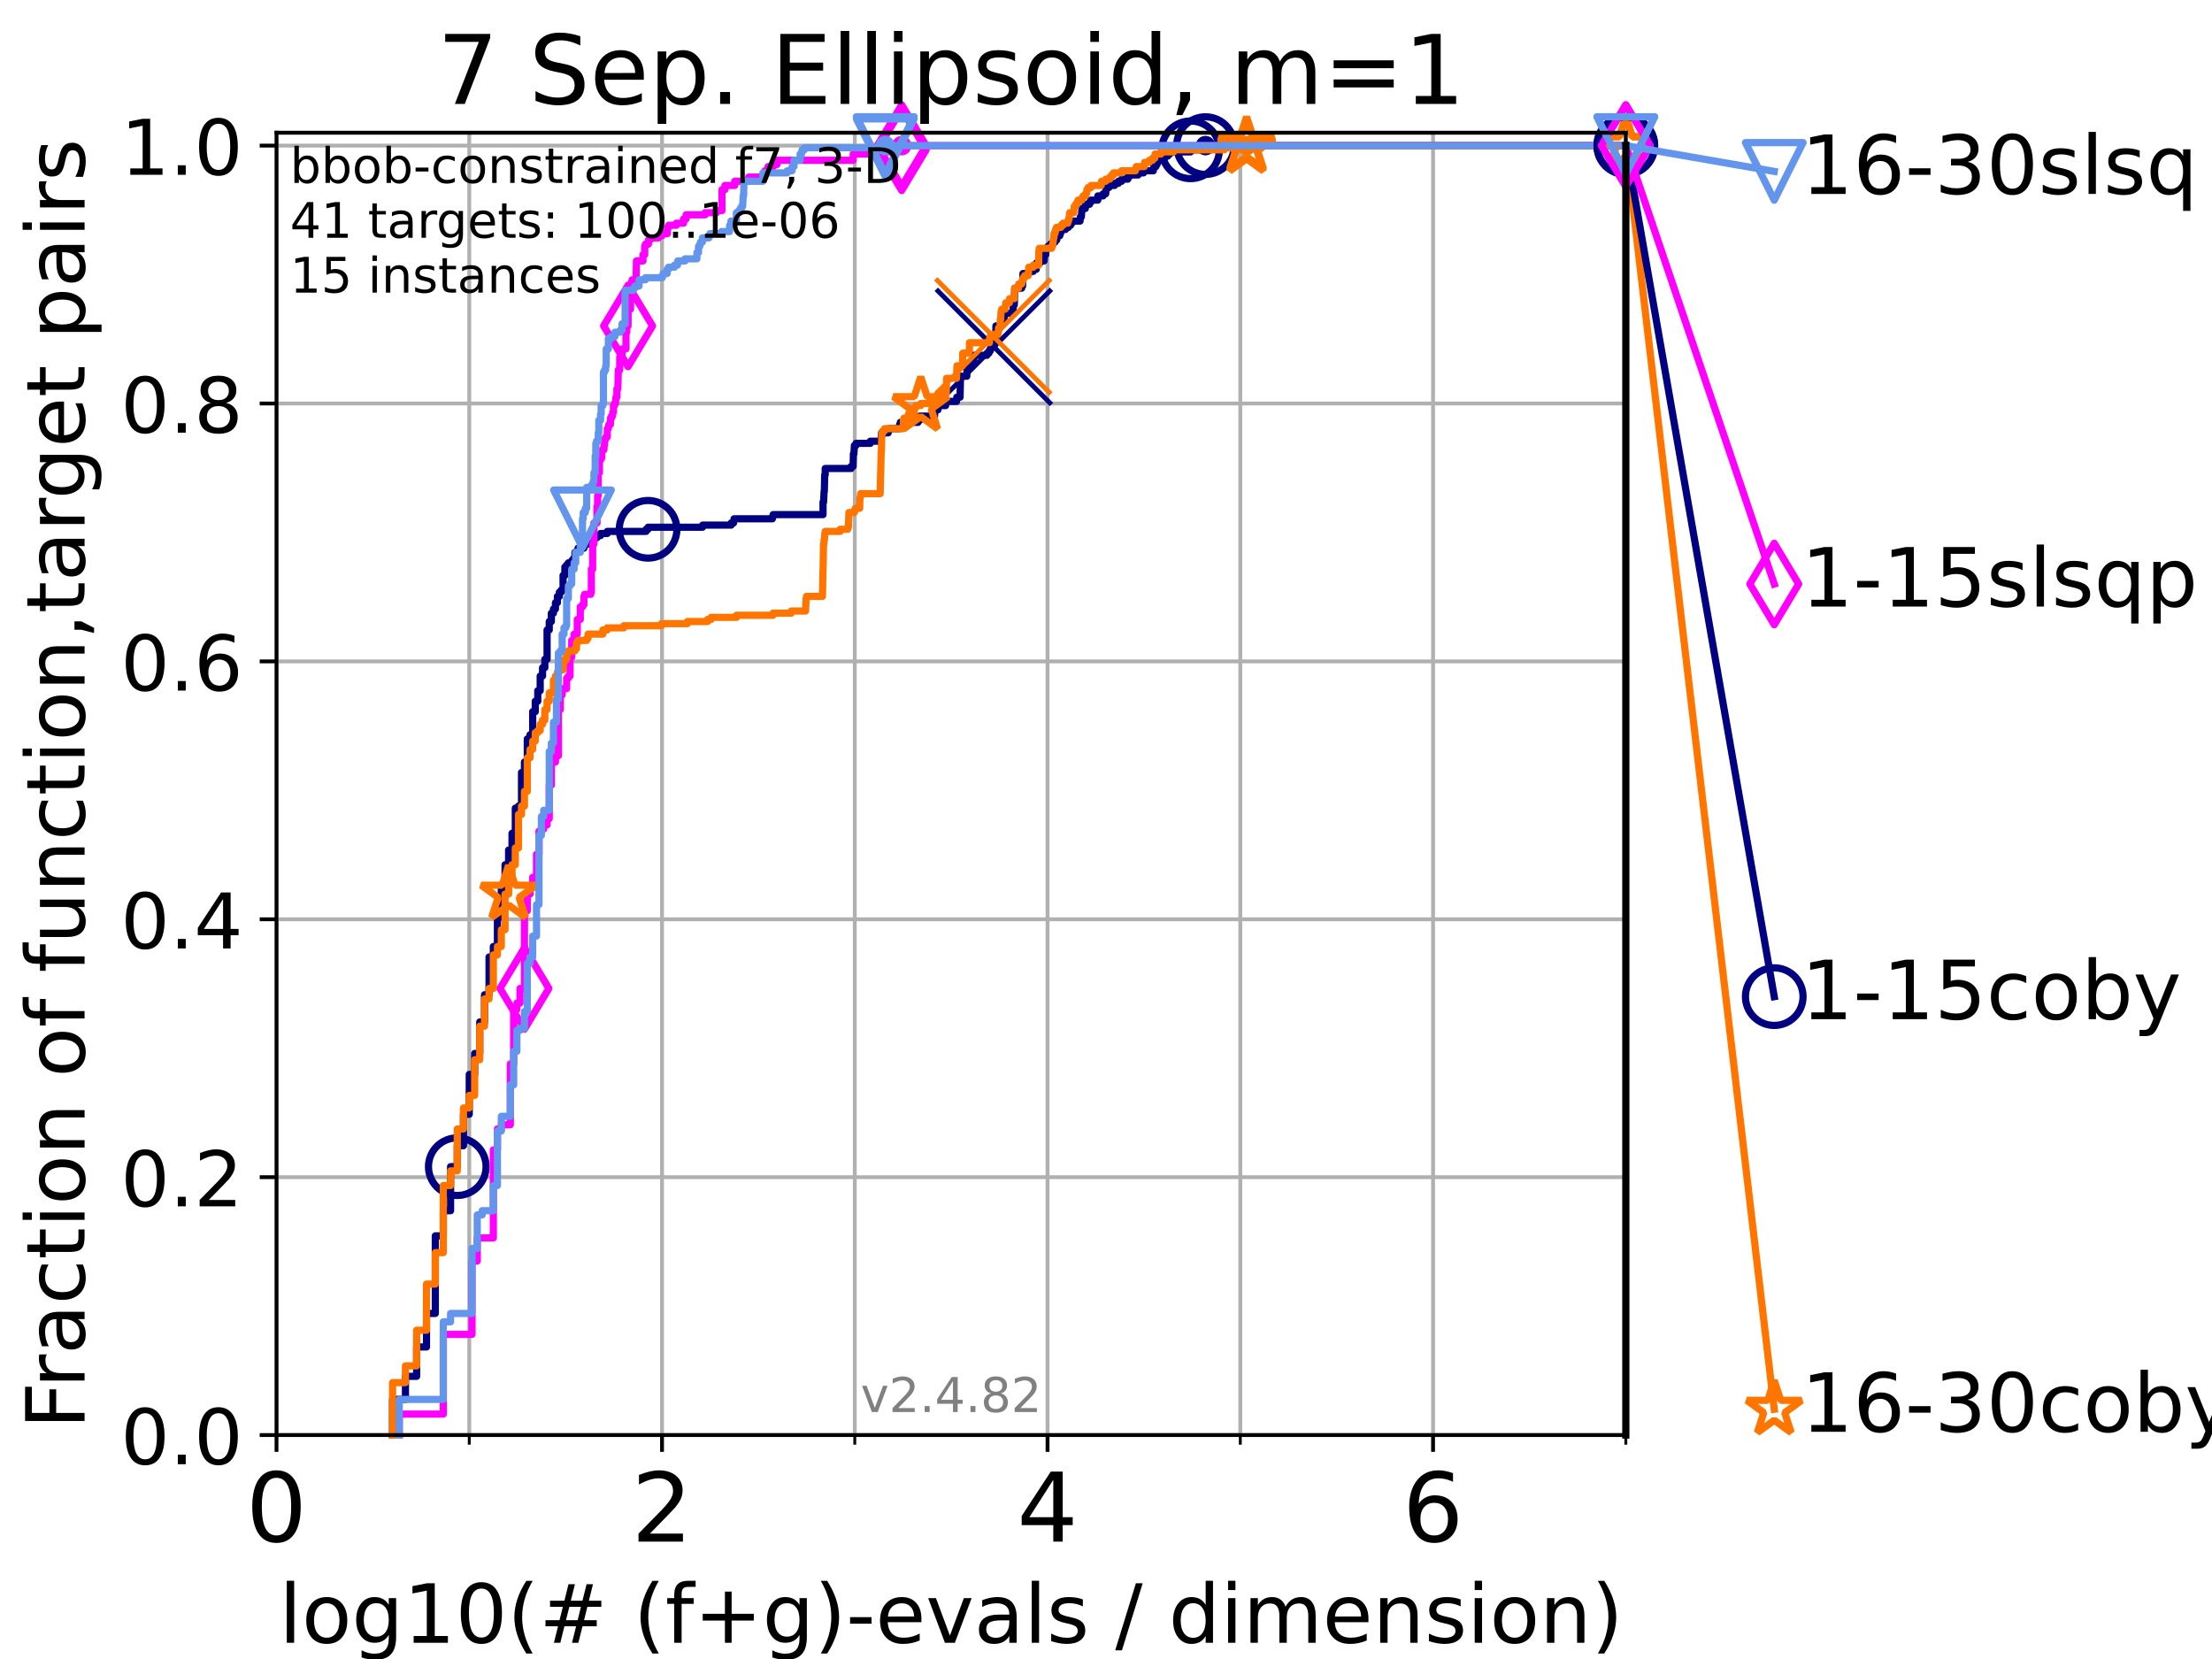 <?xml version="1.0" encoding="utf-8" standalone="no"?>
<!DOCTYPE svg PUBLIC "-//W3C//DTD SVG 1.1//EN"
  "http://www.w3.org/Graphics/SVG/1.1/DTD/svg11.dtd">
<!-- Created with matplotlib (https://matplotlib.org/) -->
<svg height="345.6pt" version="1.1" viewBox="0 0 460.8 345.6" width="460.8pt" xmlns="http://www.w3.org/2000/svg" xmlns:xlink="http://www.w3.org/1999/xlink">
 <defs>
  <style type="text/css">*{stroke-linecap:butt;stroke-linejoin:round;}</style>
 </defs>
 <g id="figure_1">
  <g id="patch_1">
   <path d="M 0 345.6 
L 460.8 345.6 
L 460.8 0 
L 0 0 
z
" style="fill:#ffffff;"/>
  </g>
  <g id="axes_1">
   <g id="patch_2">
    <path d="M 57.6 298.944 
L 338.688 298.944 
L 338.688 27.648 
L 57.6 27.648 
z
" style="fill:#ffffff;"/>
   </g>
   <g id="matplotlib.axis_1">
    <g id="xtick_1">
     <g id="line2d_1">
      <path clip-path="url(#p83013349b6)" d="M 57.6 298.944 
L 57.6 27.648 
" style="fill:none;stroke:#b0b0b0;stroke-linecap:square;stroke-width:0.8;"/>
     </g>
     <g id="line2d_2">
      <defs>
       <path d="M 0 0 
L 0 3.5 
" id="m8261d8b4bf" style="stroke:#000000;stroke-width:0.8;"/>
      </defs>
      <g>
       <use style="stroke:#000000;stroke-width:0.8;" x="57.6" xlink:href="#m8261d8b4bf" y="298.944"/>
      </g>
     </g>
     <g id="text_1">
      <!-- 0 -->
      <g transform="translate(51.237 321.141)scale(0.2 -0.2)">
       <defs>
        <path d="M 31.781 66.406 
Q 24.172 66.406 20.328 58.906 
Q 16.5 51.422 16.5 36.375 
Q 16.5 21.391 20.328 13.891 
Q 24.172 6.391 31.781 6.391 
Q 39.453 6.391 43.281 13.891 
Q 47.125 21.391 47.125 36.375 
Q 47.125 51.422 43.281 58.906 
Q 39.453 66.406 31.781 66.406 
z
M 31.781 74.219 
Q 44.047 74.219 50.516 64.516 
Q 56.984 54.828 56.984 36.375 
Q 56.984 17.969 50.516 8.266 
Q 44.047 -1.422 31.781 -1.422 
Q 19.531 -1.422 13.062 8.266 
Q 6.594 17.969 6.594 36.375 
Q 6.594 54.828 13.062 64.516 
Q 19.531 74.219 31.781 74.219 
z
" id="DejaVuSans-48"/>
       </defs>
       <use xlink:href="#DejaVuSans-48"/>
      </g>
     </g>
    </g>
    <g id="xtick_2">
     <g id="line2d_3">
      <path clip-path="url(#p83013349b6)" d="M 137.911 298.944 
L 137.911 27.648 
" style="fill:none;stroke:#b0b0b0;stroke-linecap:square;stroke-width:0.8;"/>
     </g>
     <g id="line2d_4">
      <g>
       <use style="stroke:#000000;stroke-width:0.8;" x="137.911" xlink:href="#m8261d8b4bf" y="298.944"/>
      </g>
     </g>
     <g id="text_2">
      <!-- 2 -->
      <g transform="translate(131.548 321.141)scale(0.2 -0.2)">
       <defs>
        <path d="M 19.188 8.297 
L 53.609 8.297 
L 53.609 0 
L 7.328 0 
L 7.328 8.297 
Q 12.938 14.109 22.625 23.891 
Q 32.328 33.688 34.812 36.531 
Q 39.547 41.844 41.422 45.531 
Q 43.312 49.219 43.312 52.781 
Q 43.312 58.594 39.234 62.25 
Q 35.156 65.922 28.609 65.922 
Q 23.969 65.922 18.812 64.312 
Q 13.672 62.703 7.812 59.422 
L 7.812 69.391 
Q 13.766 71.781 18.938 73 
Q 24.125 74.219 28.422 74.219 
Q 39.75 74.219 46.484 68.547 
Q 53.219 62.891 53.219 53.422 
Q 53.219 48.922 51.531 44.891 
Q 49.859 40.875 45.406 35.406 
Q 44.188 33.984 37.641 27.219 
Q 31.109 20.453 19.188 8.297 
z
" id="DejaVuSans-50"/>
       </defs>
       <use xlink:href="#DejaVuSans-50"/>
      </g>
     </g>
    </g>
    <g id="xtick_3">
     <g id="line2d_5">
      <path clip-path="url(#p83013349b6)" d="M 218.222 298.944 
L 218.222 27.648 
" style="fill:none;stroke:#b0b0b0;stroke-linecap:square;stroke-width:0.8;"/>
     </g>
     <g id="line2d_6">
      <g>
       <use style="stroke:#000000;stroke-width:0.8;" x="218.222" xlink:href="#m8261d8b4bf" y="298.944"/>
      </g>
     </g>
     <g id="text_3">
      <!-- 4 -->
      <g transform="translate(211.859 321.141)scale(0.2 -0.2)">
       <defs>
        <path d="M 37.797 64.312 
L 12.891 25.391 
L 37.797 25.391 
z
M 35.203 72.906 
L 47.609 72.906 
L 47.609 25.391 
L 58.016 25.391 
L 58.016 17.188 
L 47.609 17.188 
L 47.609 0 
L 37.797 0 
L 37.797 17.188 
L 4.891 17.188 
L 4.891 26.703 
z
" id="DejaVuSans-52"/>
       </defs>
       <use xlink:href="#DejaVuSans-52"/>
      </g>
     </g>
    </g>
    <g id="xtick_4">
     <g id="line2d_7">
      <path clip-path="url(#p83013349b6)" d="M 298.533 298.944 
L 298.533 27.648 
" style="fill:none;stroke:#b0b0b0;stroke-linecap:square;stroke-width:0.8;"/>
     </g>
     <g id="line2d_8">
      <g>
       <use style="stroke:#000000;stroke-width:0.8;" x="298.533" xlink:href="#m8261d8b4bf" y="298.944"/>
      </g>
     </g>
     <g id="text_4">
      <!-- 6 -->
      <g transform="translate(292.17 321.141)scale(0.2 -0.2)">
       <defs>
        <path d="M 33.016 40.375 
Q 26.375 40.375 22.484 35.828 
Q 18.609 31.297 18.609 23.391 
Q 18.609 15.531 22.484 10.953 
Q 26.375 6.391 33.016 6.391 
Q 39.656 6.391 43.531 10.953 
Q 47.406 15.531 47.406 23.391 
Q 47.406 31.297 43.531 35.828 
Q 39.656 40.375 33.016 40.375 
z
M 52.594 71.297 
L 52.594 62.312 
Q 48.875 64.062 45.094 64.984 
Q 41.312 65.922 37.594 65.922 
Q 27.828 65.922 22.672 59.328 
Q 17.531 52.734 16.797 39.406 
Q 19.672 43.656 24.016 45.922 
Q 28.375 48.188 33.594 48.188 
Q 44.578 48.188 50.953 41.516 
Q 57.328 34.859 57.328 23.391 
Q 57.328 12.156 50.688 5.359 
Q 44.047 -1.422 33.016 -1.422 
Q 20.359 -1.422 13.672 8.266 
Q 6.984 17.969 6.984 36.375 
Q 6.984 53.656 15.188 63.938 
Q 23.391 74.219 37.203 74.219 
Q 40.922 74.219 44.703 73.484 
Q 48.484 72.75 52.594 71.297 
z
" id="DejaVuSans-54"/>
       </defs>
       <use xlink:href="#DejaVuSans-54"/>
      </g>
     </g>
    </g>
    <g id="xtick_5">
     <g id="line2d_9">
      <path clip-path="url(#p83013349b6)" d="M 97.755 298.944 
L 97.755 27.648 
" style="fill:none;stroke:#b0b0b0;stroke-linecap:square;stroke-width:0.8;"/>
     </g>
     <g id="line2d_10">
      <defs>
       <path d="M 0 0 
L 0 2 
" id="mf692427e36" style="stroke:#000000;stroke-width:0.6;"/>
      </defs>
      <g>
       <use style="stroke:#000000;stroke-width:0.6;" x="97.755" xlink:href="#mf692427e36" y="298.944"/>
      </g>
     </g>
    </g>
    <g id="xtick_6">
     <g id="line2d_11">
      <path clip-path="url(#p83013349b6)" d="M 178.066 298.944 
L 178.066 27.648 
" style="fill:none;stroke:#b0b0b0;stroke-linecap:square;stroke-width:0.8;"/>
     </g>
     <g id="line2d_12">
      <g>
       <use style="stroke:#000000;stroke-width:0.6;" x="178.066" xlink:href="#mf692427e36" y="298.944"/>
      </g>
     </g>
    </g>
    <g id="xtick_7">
     <g id="line2d_13">
      <path clip-path="url(#p83013349b6)" d="M 258.377 298.944 
L 258.377 27.648 
" style="fill:none;stroke:#b0b0b0;stroke-linecap:square;stroke-width:0.8;"/>
     </g>
     <g id="line2d_14">
      <g>
       <use style="stroke:#000000;stroke-width:0.6;" x="258.377" xlink:href="#mf692427e36" y="298.944"/>
      </g>
     </g>
    </g>
    <g id="xtick_8">
     <g id="line2d_15">
      <path clip-path="url(#p83013349b6)" d="M 338.688 298.944 
L 338.688 27.648 
" style="fill:none;stroke:#b0b0b0;stroke-linecap:square;stroke-width:0.8;"/>
     </g>
     <g id="line2d_16">
      <g>
       <use style="stroke:#000000;stroke-width:0.6;" x="338.688" xlink:href="#mf692427e36" y="298.944"/>
      </g>
     </g>
    </g>
    <g id="text_5">
     <!-- log10(# (f+g)-evals / dimension) -->
     <g transform="translate(58.145 342.218)scale(0.17 -0.17)">
      <defs>
       <path d="M 9.422 75.984 
L 18.406 75.984 
L 18.406 0 
L 9.422 0 
z
" id="DejaVuSans-108"/>
       <path d="M 30.609 48.391 
Q 23.391 48.391 19.188 42.75 
Q 14.984 37.109 14.984 27.297 
Q 14.984 17.484 19.156 11.844 
Q 23.344 6.203 30.609 6.203 
Q 37.797 6.203 41.984 11.859 
Q 46.188 17.531 46.188 27.297 
Q 46.188 37.016 41.984 42.703 
Q 37.797 48.391 30.609 48.391 
z
M 30.609 56 
Q 42.328 56 49.016 48.375 
Q 55.719 40.766 55.719 27.297 
Q 55.719 13.875 49.016 6.219 
Q 42.328 -1.422 30.609 -1.422 
Q 18.844 -1.422 12.172 6.219 
Q 5.516 13.875 5.516 27.297 
Q 5.516 40.766 12.172 48.375 
Q 18.844 56 30.609 56 
z
" id="DejaVuSans-111"/>
       <path d="M 45.406 27.984 
Q 45.406 37.75 41.375 43.109 
Q 37.359 48.484 30.078 48.484 
Q 22.859 48.484 18.828 43.109 
Q 14.797 37.75 14.797 27.984 
Q 14.797 18.266 18.828 12.891 
Q 22.859 7.516 30.078 7.516 
Q 37.359 7.516 41.375 12.891 
Q 45.406 18.266 45.406 27.984 
z
M 54.391 6.781 
Q 54.391 -7.172 48.188 -13.984 
Q 42 -20.797 29.203 -20.797 
Q 24.469 -20.797 20.266 -20.094 
Q 16.062 -19.391 12.109 -17.922 
L 12.109 -9.188 
Q 16.062 -11.328 19.922 -12.344 
Q 23.781 -13.375 27.781 -13.375 
Q 36.625 -13.375 41.016 -8.766 
Q 45.406 -4.156 45.406 5.172 
L 45.406 9.625 
Q 42.625 4.781 38.281 2.391 
Q 33.938 0 27.875 0 
Q 17.828 0 11.672 7.656 
Q 5.516 15.328 5.516 27.984 
Q 5.516 40.672 11.672 48.328 
Q 17.828 56 27.875 56 
Q 33.938 56 38.281 53.609 
Q 42.625 51.219 45.406 46.391 
L 45.406 54.688 
L 54.391 54.688 
z
" id="DejaVuSans-103"/>
       <path d="M 12.406 8.297 
L 28.516 8.297 
L 28.516 63.922 
L 10.984 60.406 
L 10.984 69.391 
L 28.422 72.906 
L 38.281 72.906 
L 38.281 8.297 
L 54.391 8.297 
L 54.391 0 
L 12.406 0 
z
" id="DejaVuSans-49"/>
       <path d="M 31 75.875 
Q 24.469 64.656 21.281 53.656 
Q 18.109 42.672 18.109 31.391 
Q 18.109 20.125 21.312 9.062 
Q 24.516 -2 31 -13.188 
L 23.188 -13.188 
Q 15.875 -1.703 12.234 9.375 
Q 8.594 20.453 8.594 31.391 
Q 8.594 42.281 12.203 53.312 
Q 15.828 64.359 23.188 75.875 
z
" id="DejaVuSans-40"/>
       <path d="M 51.125 44 
L 36.922 44 
L 32.812 27.688 
L 47.125 27.688 
z
M 43.797 71.781 
L 38.719 51.516 
L 52.984 51.516 
L 58.109 71.781 
L 65.922 71.781 
L 60.891 51.516 
L 76.125 51.516 
L 76.125 44 
L 58.984 44 
L 54.984 27.688 
L 70.516 27.688 
L 70.516 20.219 
L 53.078 20.219 
L 48 0 
L 40.188 0 
L 45.219 20.219 
L 30.906 20.219 
L 25.875 0 
L 18.016 0 
L 23.094 20.219 
L 7.719 20.219 
L 7.719 27.688 
L 24.906 27.688 
L 29 44 
L 13.281 44 
L 13.281 51.516 
L 30.906 51.516 
L 35.891 71.781 
z
" id="DejaVuSans-35"/>
       <path id="DejaVuSans-32"/>
       <path d="M 37.109 75.984 
L 37.109 68.5 
L 28.516 68.5 
Q 23.688 68.5 21.797 66.547 
Q 19.922 64.594 19.922 59.516 
L 19.922 54.688 
L 34.719 54.688 
L 34.719 47.703 
L 19.922 47.703 
L 19.922 0 
L 10.891 0 
L 10.891 47.703 
L 2.297 47.703 
L 2.297 54.688 
L 10.891 54.688 
L 10.891 58.5 
Q 10.891 67.625 15.141 71.797 
Q 19.391 75.984 28.609 75.984 
z
" id="DejaVuSans-102"/>
       <path d="M 46 62.703 
L 46 35.5 
L 73.188 35.5 
L 73.188 27.203 
L 46 27.203 
L 46 0 
L 37.797 0 
L 37.797 27.203 
L 10.594 27.203 
L 10.594 35.5 
L 37.797 35.5 
L 37.797 62.703 
z
" id="DejaVuSans-43"/>
       <path d="M 8.016 75.875 
L 15.828 75.875 
Q 23.141 64.359 26.781 53.312 
Q 30.422 42.281 30.422 31.391 
Q 30.422 20.453 26.781 9.375 
Q 23.141 -1.703 15.828 -13.188 
L 8.016 -13.188 
Q 14.5 -2 17.703 9.062 
Q 20.906 20.125 20.906 31.391 
Q 20.906 42.672 17.703 53.656 
Q 14.5 64.656 8.016 75.875 
z
" id="DejaVuSans-41"/>
       <path d="M 4.891 31.391 
L 31.203 31.391 
L 31.203 23.391 
L 4.891 23.391 
z
" id="DejaVuSans-45"/>
       <path d="M 56.203 29.594 
L 56.203 25.203 
L 14.891 25.203 
Q 15.484 15.922 20.484 11.062 
Q 25.484 6.203 34.422 6.203 
Q 39.594 6.203 44.453 7.469 
Q 49.312 8.734 54.109 11.281 
L 54.109 2.781 
Q 49.266 0.734 44.188 -0.344 
Q 39.109 -1.422 33.891 -1.422 
Q 20.797 -1.422 13.156 6.188 
Q 5.516 13.812 5.516 26.812 
Q 5.516 40.234 12.766 48.109 
Q 20.016 56 32.328 56 
Q 43.359 56 49.781 48.891 
Q 56.203 41.797 56.203 29.594 
z
M 47.219 32.234 
Q 47.125 39.594 43.094 43.984 
Q 39.062 48.391 32.422 48.391 
Q 24.906 48.391 20.391 44.141 
Q 15.875 39.891 15.188 32.172 
z
" id="DejaVuSans-101"/>
       <path d="M 2.984 54.688 
L 12.5 54.688 
L 29.594 8.797 
L 46.688 54.688 
L 56.203 54.688 
L 35.688 0 
L 23.484 0 
z
" id="DejaVuSans-118"/>
       <path d="M 34.281 27.484 
Q 23.391 27.484 19.188 25 
Q 14.984 22.516 14.984 16.5 
Q 14.984 11.719 18.141 8.906 
Q 21.297 6.109 26.703 6.109 
Q 34.188 6.109 38.703 11.406 
Q 43.219 16.703 43.219 25.484 
L 43.219 27.484 
z
M 52.203 31.203 
L 52.203 0 
L 43.219 0 
L 43.219 8.297 
Q 40.141 3.328 35.547 0.953 
Q 30.953 -1.422 24.312 -1.422 
Q 15.922 -1.422 10.953 3.297 
Q 6 8.016 6 15.922 
Q 6 25.141 12.172 29.828 
Q 18.359 34.516 30.609 34.516 
L 43.219 34.516 
L 43.219 35.406 
Q 43.219 41.609 39.141 45 
Q 35.062 48.391 27.688 48.391 
Q 23 48.391 18.547 47.266 
Q 14.109 46.141 10.016 43.891 
L 10.016 52.203 
Q 14.938 54.109 19.578 55.047 
Q 24.219 56 28.609 56 
Q 40.484 56 46.344 49.844 
Q 52.203 43.703 52.203 31.203 
z
" id="DejaVuSans-97"/>
       <path d="M 44.281 53.078 
L 44.281 44.578 
Q 40.484 46.531 36.375 47.5 
Q 32.281 48.484 27.875 48.484 
Q 21.188 48.484 17.844 46.438 
Q 14.5 44.391 14.5 40.281 
Q 14.5 37.156 16.891 35.375 
Q 19.281 33.594 26.516 31.984 
L 29.594 31.297 
Q 39.156 29.25 43.188 25.516 
Q 47.219 21.781 47.219 15.094 
Q 47.219 7.469 41.188 3.016 
Q 35.156 -1.422 24.609 -1.422 
Q 20.219 -1.422 15.453 -0.562 
Q 10.688 0.297 5.422 2 
L 5.422 11.281 
Q 10.406 8.688 15.234 7.391 
Q 20.062 6.109 24.812 6.109 
Q 31.156 6.109 34.562 8.281 
Q 37.984 10.453 37.984 14.406 
Q 37.984 18.062 35.516 20.016 
Q 33.062 21.969 24.703 23.781 
L 21.578 24.516 
Q 13.234 26.266 9.516 29.906 
Q 5.812 33.547 5.812 39.891 
Q 5.812 47.609 11.281 51.797 
Q 16.75 56 26.812 56 
Q 31.781 56 36.172 55.266 
Q 40.578 54.547 44.281 53.078 
z
" id="DejaVuSans-115"/>
       <path d="M 25.391 72.906 
L 33.688 72.906 
L 8.297 -9.281 
L 0 -9.281 
z
" id="DejaVuSans-47"/>
       <path d="M 45.406 46.391 
L 45.406 75.984 
L 54.391 75.984 
L 54.391 0 
L 45.406 0 
L 45.406 8.203 
Q 42.578 3.328 38.25 0.953 
Q 33.938 -1.422 27.875 -1.422 
Q 17.969 -1.422 11.734 6.484 
Q 5.516 14.406 5.516 27.297 
Q 5.516 40.188 11.734 48.094 
Q 17.969 56 27.875 56 
Q 33.938 56 38.25 53.625 
Q 42.578 51.266 45.406 46.391 
z
M 14.797 27.297 
Q 14.797 17.391 18.875 11.75 
Q 22.953 6.109 30.078 6.109 
Q 37.203 6.109 41.297 11.75 
Q 45.406 17.391 45.406 27.297 
Q 45.406 37.203 41.297 42.844 
Q 37.203 48.484 30.078 48.484 
Q 22.953 48.484 18.875 42.844 
Q 14.797 37.203 14.797 27.297 
z
" id="DejaVuSans-100"/>
       <path d="M 9.422 54.688 
L 18.406 54.688 
L 18.406 0 
L 9.422 0 
z
M 9.422 75.984 
L 18.406 75.984 
L 18.406 64.594 
L 9.422 64.594 
z
" id="DejaVuSans-105"/>
       <path d="M 52 44.188 
Q 55.375 50.25 60.062 53.125 
Q 64.75 56 71.094 56 
Q 79.641 56 84.281 50.016 
Q 88.922 44.047 88.922 33.016 
L 88.922 0 
L 79.891 0 
L 79.891 32.719 
Q 79.891 40.578 77.094 44.375 
Q 74.312 48.188 68.609 48.188 
Q 61.625 48.188 57.562 43.547 
Q 53.516 38.922 53.516 30.906 
L 53.516 0 
L 44.484 0 
L 44.484 32.719 
Q 44.484 40.625 41.703 44.406 
Q 38.922 48.188 33.109 48.188 
Q 26.219 48.188 22.156 43.531 
Q 18.109 38.875 18.109 30.906 
L 18.109 0 
L 9.078 0 
L 9.078 54.688 
L 18.109 54.688 
L 18.109 46.188 
Q 21.188 51.219 25.484 53.609 
Q 29.781 56 35.688 56 
Q 41.656 56 45.828 52.969 
Q 50 49.953 52 44.188 
z
" id="DejaVuSans-109"/>
       <path d="M 54.891 33.016 
L 54.891 0 
L 45.906 0 
L 45.906 32.719 
Q 45.906 40.484 42.875 44.328 
Q 39.844 48.188 33.797 48.188 
Q 26.516 48.188 22.312 43.547 
Q 18.109 38.922 18.109 30.906 
L 18.109 0 
L 9.078 0 
L 9.078 54.688 
L 18.109 54.688 
L 18.109 46.188 
Q 21.344 51.125 25.703 53.562 
Q 30.078 56 35.797 56 
Q 45.219 56 50.047 50.172 
Q 54.891 44.344 54.891 33.016 
z
" id="DejaVuSans-110"/>
      </defs>
      <use xlink:href="#DejaVuSans-108"/>
      <use x="27.783" xlink:href="#DejaVuSans-111"/>
      <use x="88.965" xlink:href="#DejaVuSans-103"/>
      <use x="152.441" xlink:href="#DejaVuSans-49"/>
      <use x="216.064" xlink:href="#DejaVuSans-48"/>
      <use x="279.688" xlink:href="#DejaVuSans-40"/>
      <use x="318.701" xlink:href="#DejaVuSans-35"/>
      <use x="402.49" xlink:href="#DejaVuSans-32"/>
      <use x="434.277" xlink:href="#DejaVuSans-40"/>
      <use x="473.291" xlink:href="#DejaVuSans-102"/>
      <use x="508.496" xlink:href="#DejaVuSans-43"/>
      <use x="592.285" xlink:href="#DejaVuSans-103"/>
      <use x="655.762" xlink:href="#DejaVuSans-41"/>
      <use x="694.775" xlink:href="#DejaVuSans-45"/>
      <use x="730.859" xlink:href="#DejaVuSans-101"/>
      <use x="792.383" xlink:href="#DejaVuSans-118"/>
      <use x="851.562" xlink:href="#DejaVuSans-97"/>
      <use x="912.842" xlink:href="#DejaVuSans-108"/>
      <use x="940.625" xlink:href="#DejaVuSans-115"/>
      <use x="992.725" xlink:href="#DejaVuSans-32"/>
      <use x="1024.512" xlink:href="#DejaVuSans-47"/>
      <use x="1058.203" xlink:href="#DejaVuSans-32"/>
      <use x="1089.99" xlink:href="#DejaVuSans-100"/>
      <use x="1153.467" xlink:href="#DejaVuSans-105"/>
      <use x="1181.25" xlink:href="#DejaVuSans-109"/>
      <use x="1278.662" xlink:href="#DejaVuSans-101"/>
      <use x="1340.186" xlink:href="#DejaVuSans-110"/>
      <use x="1403.564" xlink:href="#DejaVuSans-115"/>
      <use x="1455.664" xlink:href="#DejaVuSans-105"/>
      <use x="1483.447" xlink:href="#DejaVuSans-111"/>
      <use x="1544.629" xlink:href="#DejaVuSans-110"/>
      <use x="1608.008" xlink:href="#DejaVuSans-41"/>
     </g>
    </g>
   </g>
   <g id="matplotlib.axis_2">
    <g id="ytick_1">
     <g id="line2d_17">
      <path clip-path="url(#p83013349b6)" d="M 57.6 298.944 
L 338.688 298.944 
" style="fill:none;stroke:#b0b0b0;stroke-linecap:square;stroke-width:0.8;"/>
     </g>
     <g id="line2d_18">
      <defs>
       <path d="M 0 0 
L -3.5 0 
" id="m442ce8b90d" style="stroke:#000000;stroke-width:0.8;"/>
      </defs>
      <g>
       <use style="stroke:#000000;stroke-width:0.8;" x="57.6" xlink:href="#m442ce8b90d" y="298.944"/>
      </g>
     </g>
     <g id="text_6">
      <!-- 0.0 -->
      <g transform="translate(25.155 305.023)scale(0.16 -0.16)">
       <defs>
        <path d="M 10.688 12.406 
L 21 12.406 
L 21 0 
L 10.688 0 
z
" id="DejaVuSans-46"/>
       </defs>
       <use xlink:href="#DejaVuSans-48"/>
       <use x="63.623" xlink:href="#DejaVuSans-46"/>
       <use x="95.41" xlink:href="#DejaVuSans-48"/>
      </g>
     </g>
    </g>
    <g id="ytick_2">
     <g id="line2d_19">
      <path clip-path="url(#p83013349b6)" d="M 57.6 245.222 
L 338.688 245.222 
" style="fill:none;stroke:#b0b0b0;stroke-linecap:square;stroke-width:0.8;"/>
     </g>
     <g id="line2d_20">
      <g>
       <use style="stroke:#000000;stroke-width:0.8;" x="57.6" xlink:href="#m442ce8b90d" y="245.222"/>
      </g>
     </g>
     <g id="text_7">
      <!-- 0.2 -->
      <g transform="translate(25.155 251.301)scale(0.16 -0.16)">
       <use xlink:href="#DejaVuSans-48"/>
       <use x="63.623" xlink:href="#DejaVuSans-46"/>
       <use x="95.41" xlink:href="#DejaVuSans-50"/>
      </g>
     </g>
    </g>
    <g id="ytick_3">
     <g id="line2d_21">
      <path clip-path="url(#p83013349b6)" d="M 57.6 191.5 
L 338.688 191.5 
" style="fill:none;stroke:#b0b0b0;stroke-linecap:square;stroke-width:0.8;"/>
     </g>
     <g id="line2d_22">
      <g>
       <use style="stroke:#000000;stroke-width:0.8;" x="57.6" xlink:href="#m442ce8b90d" y="191.5"/>
      </g>
     </g>
     <g id="text_8">
      <!-- 0.4 -->
      <g transform="translate(25.155 197.579)scale(0.16 -0.16)">
       <use xlink:href="#DejaVuSans-48"/>
       <use x="63.623" xlink:href="#DejaVuSans-46"/>
       <use x="95.41" xlink:href="#DejaVuSans-52"/>
      </g>
     </g>
    </g>
    <g id="ytick_4">
     <g id="line2d_23">
      <path clip-path="url(#p83013349b6)" d="M 57.6 137.778 
L 338.688 137.778 
" style="fill:none;stroke:#b0b0b0;stroke-linecap:square;stroke-width:0.8;"/>
     </g>
     <g id="line2d_24">
      <g>
       <use style="stroke:#000000;stroke-width:0.8;" x="57.6" xlink:href="#m442ce8b90d" y="137.778"/>
      </g>
     </g>
     <g id="text_9">
      <!-- 0.6 -->
      <g transform="translate(25.155 143.857)scale(0.16 -0.16)">
       <use xlink:href="#DejaVuSans-48"/>
       <use x="63.623" xlink:href="#DejaVuSans-46"/>
       <use x="95.41" xlink:href="#DejaVuSans-54"/>
      </g>
     </g>
    </g>
    <g id="ytick_5">
     <g id="line2d_25">
      <path clip-path="url(#p83013349b6)" d="M 57.6 84.056 
L 338.688 84.056 
" style="fill:none;stroke:#b0b0b0;stroke-linecap:square;stroke-width:0.8;"/>
     </g>
     <g id="line2d_26">
      <g>
       <use style="stroke:#000000;stroke-width:0.8;" x="57.6" xlink:href="#m442ce8b90d" y="84.056"/>
      </g>
     </g>
     <g id="text_10">
      <!-- 0.8 -->
      <g transform="translate(25.155 90.135)scale(0.16 -0.16)">
       <defs>
        <path d="M 31.781 34.625 
Q 24.75 34.625 20.719 30.859 
Q 16.703 27.094 16.703 20.516 
Q 16.703 13.922 20.719 10.156 
Q 24.75 6.391 31.781 6.391 
Q 38.812 6.391 42.859 10.172 
Q 46.922 13.969 46.922 20.516 
Q 46.922 27.094 42.891 30.859 
Q 38.875 34.625 31.781 34.625 
z
M 21.922 38.812 
Q 15.578 40.375 12.031 44.719 
Q 8.5 49.078 8.5 55.328 
Q 8.5 64.062 14.719 69.141 
Q 20.953 74.219 31.781 74.219 
Q 42.672 74.219 48.875 69.141 
Q 55.078 64.062 55.078 55.328 
Q 55.078 49.078 51.531 44.719 
Q 48 40.375 41.703 38.812 
Q 48.828 37.156 52.797 32.312 
Q 56.781 27.484 56.781 20.516 
Q 56.781 9.906 50.312 4.234 
Q 43.844 -1.422 31.781 -1.422 
Q 19.734 -1.422 13.25 4.234 
Q 6.781 9.906 6.781 20.516 
Q 6.781 27.484 10.781 32.312 
Q 14.797 37.156 21.922 38.812 
z
M 18.312 54.391 
Q 18.312 48.734 21.844 45.562 
Q 25.391 42.391 31.781 42.391 
Q 38.141 42.391 41.719 45.562 
Q 45.312 48.734 45.312 54.391 
Q 45.312 60.062 41.719 63.234 
Q 38.141 66.406 31.781 66.406 
Q 25.391 66.406 21.844 63.234 
Q 18.312 60.062 18.312 54.391 
z
" id="DejaVuSans-56"/>
       </defs>
       <use xlink:href="#DejaVuSans-48"/>
       <use x="63.623" xlink:href="#DejaVuSans-46"/>
       <use x="95.41" xlink:href="#DejaVuSans-56"/>
      </g>
     </g>
    </g>
    <g id="ytick_6">
     <g id="line2d_27">
      <path clip-path="url(#p83013349b6)" d="M 57.6 30.334 
L 338.688 30.334 
" style="fill:none;stroke:#b0b0b0;stroke-linecap:square;stroke-width:0.8;"/>
     </g>
     <g id="line2d_28">
      <g>
       <use style="stroke:#000000;stroke-width:0.8;" x="57.6" xlink:href="#m442ce8b90d" y="30.334"/>
      </g>
     </g>
     <g id="text_11">
      <!-- 1.0 -->
      <g transform="translate(25.155 36.413)scale(0.16 -0.16)">
       <use xlink:href="#DejaVuSans-49"/>
       <use x="63.623" xlink:href="#DejaVuSans-46"/>
       <use x="95.41" xlink:href="#DejaVuSans-48"/>
      </g>
     </g>
    </g>
    <g id="text_12">
     <!-- Fraction of function,target pairs -->
     <g transform="translate(17.62 297.681)rotate(-90)scale(0.17 -0.17)">
      <defs>
       <path d="M 9.812 72.906 
L 51.703 72.906 
L 51.703 64.594 
L 19.672 64.594 
L 19.672 43.109 
L 48.578 43.109 
L 48.578 34.812 
L 19.672 34.812 
L 19.672 0 
L 9.812 0 
z
" id="DejaVuSans-70"/>
       <path d="M 41.109 46.297 
Q 39.594 47.172 37.812 47.578 
Q 36.031 48 33.891 48 
Q 26.266 48 22.188 43.047 
Q 18.109 38.094 18.109 28.812 
L 18.109 0 
L 9.078 0 
L 9.078 54.688 
L 18.109 54.688 
L 18.109 46.188 
Q 20.953 51.172 25.484 53.578 
Q 30.031 56 36.531 56 
Q 37.453 56 38.578 55.875 
Q 39.703 55.766 41.062 55.516 
z
" id="DejaVuSans-114"/>
       <path d="M 48.781 52.594 
L 48.781 44.188 
Q 44.969 46.297 41.141 47.344 
Q 37.312 48.391 33.406 48.391 
Q 24.656 48.391 19.812 42.844 
Q 14.984 37.312 14.984 27.297 
Q 14.984 17.281 19.812 11.734 
Q 24.656 6.203 33.406 6.203 
Q 37.312 6.203 41.141 7.25 
Q 44.969 8.297 48.781 10.406 
L 48.781 2.094 
Q 45.016 0.344 40.984 -0.531 
Q 36.969 -1.422 32.422 -1.422 
Q 20.062 -1.422 12.781 6.344 
Q 5.516 14.109 5.516 27.297 
Q 5.516 40.672 12.859 48.328 
Q 20.219 56 33.016 56 
Q 37.156 56 41.109 55.141 
Q 45.062 54.297 48.781 52.594 
z
" id="DejaVuSans-99"/>
       <path d="M 18.312 70.219 
L 18.312 54.688 
L 36.812 54.688 
L 36.812 47.703 
L 18.312 47.703 
L 18.312 18.016 
Q 18.312 11.328 20.141 9.422 
Q 21.969 7.516 27.594 7.516 
L 36.812 7.516 
L 36.812 0 
L 27.594 0 
Q 17.188 0 13.234 3.875 
Q 9.281 7.766 9.281 18.016 
L 9.281 47.703 
L 2.688 47.703 
L 2.688 54.688 
L 9.281 54.688 
L 9.281 70.219 
z
" id="DejaVuSans-116"/>
       <path d="M 8.5 21.578 
L 8.5 54.688 
L 17.484 54.688 
L 17.484 21.922 
Q 17.484 14.156 20.5 10.266 
Q 23.531 6.391 29.594 6.391 
Q 36.859 6.391 41.078 11.031 
Q 45.312 15.672 45.312 23.688 
L 45.312 54.688 
L 54.297 54.688 
L 54.297 0 
L 45.312 0 
L 45.312 8.406 
Q 42.047 3.422 37.719 1 
Q 33.406 -1.422 27.688 -1.422 
Q 18.266 -1.422 13.375 4.438 
Q 8.5 10.297 8.5 21.578 
z
M 31.109 56 
z
" id="DejaVuSans-117"/>
       <path d="M 11.719 12.406 
L 22.016 12.406 
L 22.016 4 
L 14.016 -11.625 
L 7.719 -11.625 
L 11.719 4 
z
" id="DejaVuSans-44"/>
       <path d="M 18.109 8.203 
L 18.109 -20.797 
L 9.078 -20.797 
L 9.078 54.688 
L 18.109 54.688 
L 18.109 46.391 
Q 20.953 51.266 25.266 53.625 
Q 29.594 56 35.594 56 
Q 45.562 56 51.781 48.094 
Q 58.016 40.188 58.016 27.297 
Q 58.016 14.406 51.781 6.484 
Q 45.562 -1.422 35.594 -1.422 
Q 29.594 -1.422 25.266 0.953 
Q 20.953 3.328 18.109 8.203 
z
M 48.688 27.297 
Q 48.688 37.203 44.609 42.844 
Q 40.531 48.484 33.406 48.484 
Q 26.266 48.484 22.188 42.844 
Q 18.109 37.203 18.109 27.297 
Q 18.109 17.391 22.188 11.75 
Q 26.266 6.109 33.406 6.109 
Q 40.531 6.109 44.609 11.75 
Q 48.688 17.391 48.688 27.297 
z
" id="DejaVuSans-112"/>
      </defs>
      <use xlink:href="#DejaVuSans-70"/>
      <use x="50.27" xlink:href="#DejaVuSans-114"/>
      <use x="91.383" xlink:href="#DejaVuSans-97"/>
      <use x="152.662" xlink:href="#DejaVuSans-99"/>
      <use x="207.643" xlink:href="#DejaVuSans-116"/>
      <use x="246.852" xlink:href="#DejaVuSans-105"/>
      <use x="274.635" xlink:href="#DejaVuSans-111"/>
      <use x="335.816" xlink:href="#DejaVuSans-110"/>
      <use x="399.195" xlink:href="#DejaVuSans-32"/>
      <use x="430.982" xlink:href="#DejaVuSans-111"/>
      <use x="492.164" xlink:href="#DejaVuSans-102"/>
      <use x="527.369" xlink:href="#DejaVuSans-32"/>
      <use x="559.156" xlink:href="#DejaVuSans-102"/>
      <use x="594.361" xlink:href="#DejaVuSans-117"/>
      <use x="657.74" xlink:href="#DejaVuSans-110"/>
      <use x="721.119" xlink:href="#DejaVuSans-99"/>
      <use x="776.1" xlink:href="#DejaVuSans-116"/>
      <use x="815.309" xlink:href="#DejaVuSans-105"/>
      <use x="843.092" xlink:href="#DejaVuSans-111"/>
      <use x="904.273" xlink:href="#DejaVuSans-110"/>
      <use x="967.652" xlink:href="#DejaVuSans-44"/>
      <use x="999.439" xlink:href="#DejaVuSans-116"/>
      <use x="1038.648" xlink:href="#DejaVuSans-97"/>
      <use x="1099.928" xlink:href="#DejaVuSans-114"/>
      <use x="1139.291" xlink:href="#DejaVuSans-103"/>
      <use x="1202.768" xlink:href="#DejaVuSans-101"/>
      <use x="1264.291" xlink:href="#DejaVuSans-116"/>
      <use x="1303.5" xlink:href="#DejaVuSans-32"/>
      <use x="1335.287" xlink:href="#DejaVuSans-112"/>
      <use x="1398.764" xlink:href="#DejaVuSans-97"/>
      <use x="1460.043" xlink:href="#DejaVuSans-105"/>
      <use x="1487.826" xlink:href="#DejaVuSans-114"/>
      <use x="1528.939" xlink:href="#DejaVuSans-115"/>
     </g>
    </g>
   </g>
   <g id="line2d_29">
    <defs>
     <path d="M 0 1.5 
C 0.398 1.5 0.779 1.342 1.061 1.061 
C 1.342 0.779 1.5 0.398 1.5 0 
C 1.5 -0.398 1.342 -0.779 1.061 -1.061 
C 0.779 -1.342 0.398 -1.5 0 -1.5 
C -0.398 -1.5 -0.779 -1.342 -1.061 -1.061 
C -1.342 -0.779 -1.5 -0.398 -1.5 0 
C -1.5 0.398 -1.342 0.779 -1.061 1.061 
C -0.779 1.342 -0.398 1.5 0 1.5 
z
" id="m8d53af50e3" style="stroke:#000080;"/>
    </defs>
    <g>
     <use style="fill:#000080;stroke:#000080;" x="251.12" xlink:href="#m8d53af50e3" y="30.334"/>
     <use style="fill:#000080;stroke:#000080;" x="251.12" xlink:href="#m8d53af50e3" y="30.334"/>
    </g>
   </g>
   <g id="line2d_30">
    <path d="M 81.776 298.944 
L 81.776 291.519 
L 84.464 291.519 
L 84.464 286.715 
L 86.793 286.715 
L 86.793 280.6 
L 88.847 280.6 
L 88.847 273.612 
L 90.684 273.612 
L 90.684 257.451 
L 92.347 257.451 
L 92.347 252.21 
L 93.864 252.21 
L 93.864 243.038 
L 95.26 243.038 
L 95.26 238.671 
L 96.552 238.671 
L 96.552 232.119 
L 97.755 232.119 
L 97.755 223.821 
L 98.881 223.821 
L 98.881 219.453 
L 99.938 219.453 
L 99.938 212.901 
L 100.935 212.901 
L 100.935 207.224 
L 101.878 207.224 
L 101.878 199.362 
L 102.772 199.362 
L 102.772 197.178 
L 103.623 197.178 
L 103.623 191.063 
L 104.435 191.063 
L 104.435 184.949 
L 105.21 184.949 
L 105.21 180.144 
L 105.952 180.144 
L 105.952 177.087 
L 106.664 177.087 
L 106.664 173.593 
L 107.348 173.593 
L 107.348 168.352 
L 108.006 168.352 
L 108.006 167.915 
L 108.64 167.915 
L 108.64 160.927 
L 109.252 160.927 
L 109.252 158.743 
L 109.843 158.743 
L 109.843 153.938 
L 110.415 153.938 
L 110.415 153.065 
L 110.969 153.065 
L 110.969 148.26 
L 111.506 148.26 
L 111.506 146.077 
L 112.026 146.077 
L 112.026 143.893 
L 112.532 143.893 
L 112.532 140.835 
L 113.023 140.835 
L 113.023 139.088 
L 113.501 139.088 
L 113.501 137.341 
L 113.966 137.341 
L 113.966 131.227 
L 114.419 131.227 
L 114.419 129.48 
L 114.86 129.48 
L 114.86 127.732 
L 115.291 127.732 
L 115.291 126.859 
L 115.711 126.859 
L 115.711 125.549 
L 116.122 125.549 
L 116.122 124.238 
L 116.523 124.238 
L 116.523 123.365 
L 116.914 123.365 
L 116.914 122.928 
L 117.298 122.928 
L 117.298 119.871 
L 117.673 119.871 
L 117.673 118.124 
L 118.04 118.124 
L 118.04 117.687 
L 118.4 117.687 
L 118.4 117.25 
L 119.097 117.25 
L 119.097 116.813 
L 119.436 116.813 
L 119.436 116.377 
L 119.768 116.377 
L 119.768 115.066 
L 120.414 115.066 
L 120.414 114.193 
L 121.638 114.193 
L 121.638 113.319 
L 123.057 113.319 
L 123.057 112.446 
L 123.594 112.446 
L 123.594 112.009 
L 124.369 112.009 
L 124.369 111.572 
L 125.111 111.572 
L 125.111 111.135 
L 126.507 111.135 
L 126.507 110.699 
L 134.591 110.699 
L 134.591 110.262 
L 135.008 110.262 
L 135.008 109.825 
L 146.36 109.825 
L 146.36 109.388 
L 152.309 109.388 
L 152.309 108.952 
L 152.811 108.952 
L 152.91 108.078 
L 160.899 108.078 
L 160.899 107.641 
L 161.054 107.641 
L 161.054 107.205 
L 171.451 107.205 
L 171.451 104.584 
L 171.57 104.584 
L 171.671 102.4 
L 171.721 102.4 
L 171.805 98.906 
L 171.904 98.906 
L 171.904 97.596 
L 177.3 97.596 
L 177.3 97.159 
L 177.72 97.159 
L 177.779 94.538 
L 177.885 94.538 
L 177.991 92.791 
L 178.326 92.791 
L 178.326 92.355 
L 181.299 92.355 
L 181.299 91.918 
L 183.535 91.918 
L 183.645 90.171 
L 185.028 90.171 
L 185.028 89.734 
L 185.207 89.734 
L 185.207 89.297 
L 187.409 89.297 
L 187.409 88.424 
L 187.551 88.424 
L 187.551 87.987 
L 191.236 87.987 
L 191.236 87.55 
L 191.606 87.55 
L 191.644 86.677 
L 194.68 86.677 
L 194.765 85.366 
L 195.392 85.366 
L 195.448 84.493 
L 196.987 84.493 
L 196.995 83.619 
L 199.269 83.619 
L 199.317 82.746 
L 199.998 82.746 
L 200.09 78.378 
L 201.403 78.378 
L 201.482 75.758 
L 202.82 75.758 
L 202.862 74.011 
L 205.605 74.011 
L 205.605 73.574 
L 206.007 73.574 
L 206.007 73.137 
L 206.272 73.137 
L 206.272 72.7 
L 206.445 72.7 
L 206.445 72.263 
L 207.107 72.263 
L 207.181 70.953 
L 207.409 70.953 
L 207.467 67.896 
L 208.55 67.896 
L 208.637 66.586 
L 209.161 66.586 
L 209.223 65.275 
L 211.026 65.275 
L 211.061 63.528 
L 211.299 63.528 
L 211.386 60.034 
L 212.824 60.034 
L 212.824 59.597 
L 213.028 59.597 
L 213.109 56.977 
L 214.34 56.977 
L 214.34 56.54 
L 215.228 56.54 
L 215.228 56.103 
L 215.876 56.103 
L 215.896 54.793 
L 216.639 54.793 
L 216.639 54.356 
L 217.512 54.356 
L 217.584 53.046 
L 217.844 53.046 
L 217.847 51.736 
L 218.343 51.736 
L 218.343 51.299 
L 218.817 51.299 
L 218.817 50.862 
L 219.343 50.862 
L 219.343 50.425 
L 219.793 50.425 
L 219.793 49.988 
L 220.142 49.988 
L 220.142 49.115 
L 220.768 49.115 
L 220.768 48.678 
L 220.934 48.678 
L 220.934 48.241 
L 221.087 48.241 
L 221.087 47.805 
L 221.966 47.805 
L 221.966 47.368 
L 222.561 47.368 
L 222.561 46.931 
L 223.03 46.931 
L 223.03 46.494 
L 223.302 46.494 
L 223.302 46.058 
L 224.993 46.058 
L 225.055 45.184 
L 225.266 45.184 
L 225.362 43.874 
L 225.38 43.874 
L 225.38 43.437 
L 226.098 43.437 
L 226.107 42.563 
L 226.973 42.563 
L 226.973 42.127 
L 227.232 42.127 
L 227.232 41.69 
L 228.691 41.69 
L 228.701 40.816 
L 229.783 40.816 
L 229.783 40.38 
L 230.338 40.38 
L 230.405 39.506 
L 230.496 39.506 
L 230.496 39.069 
L 231.019 39.069 
L 231.019 38.633 
L 232.178 38.633 
L 232.178 38.196 
L 232.976 38.196 
L 232.976 37.759 
L 233.662 37.759 
L 233.662 37.322 
L 234.94 37.322 
L 234.94 36.886 
L 235.193 36.886 
L 235.193 36.449 
L 237.093 36.449 
L 237.093 36.012 
L 238.228 36.012 
L 238.228 35.575 
L 240.257 35.575 
L 240.349 34.702 
L 240.79 34.702 
L 240.79 34.265 
L 241.033 34.265 
L 241.033 33.828 
L 241.232 33.828 
L 241.232 33.391 
L 242.207 33.391 
L 242.207 32.955 
L 242.611 32.955 
L 242.611 32.518 
L 243.265 32.518 
L 243.265 32.081 
L 243.702 32.081 
L 243.702 31.644 
L 248.013 31.644 
L 248.013 31.208 
L 249.707 31.208 
L 249.707 30.771 
L 251.12 30.771 
L 251.12 30.334 
L 338.688 30.334 
L 338.688 30.334 
" style="fill:none;stroke:#000080;stroke-linecap:square;stroke-width:1.5;"/>
   </g>
   <g id="line2d_31">
    <defs>
     <path d="M 0 6 
C 1.591 6 3.117 5.368 4.243 4.243 
C 5.368 3.117 6 1.591 6 0 
C 6 -1.591 5.368 -3.117 4.243 -4.243 
C 3.117 -5.368 1.591 -6 0 -6 
C -1.591 -6 -3.117 -5.368 -4.243 -4.243 
C -5.368 -3.117 -6 -1.591 -6 0 
C -6 1.591 -5.368 3.117 -4.243 4.243 
C -3.117 5.368 -1.591 6 0 6 
z
" id="mc3fb4d8bd5" style="stroke:#000080;stroke-width:1.5;"/>
    </defs>
    <g>
     <use style="fill-opacity:0;stroke:#000080;stroke-width:1.5;" x="95.26" xlink:href="#mc3fb4d8bd5" y="243.038"/>
     <use style="fill-opacity:0;stroke:#000080;stroke-width:1.5;" x="135.008" xlink:href="#mc3fb4d8bd5" y="110.262"/>
     <use style="fill-opacity:0;stroke:#000080;stroke-width:1.5;" x="248.013" xlink:href="#mc3fb4d8bd5" y="31.208"/>
     <use style="fill-opacity:0;stroke:#000080;stroke-width:1.5;" x="251.12" xlink:href="#mc3fb4d8bd5" y="30.334"/>
     <use style="fill-opacity:0;stroke:#000080;stroke-width:1.5;" x="338.688" xlink:href="#mc3fb4d8bd5" y="30.334"/>
    </g>
   </g>
   <g id="line2d_32">
    <path style="fill:none;stroke:#000080;stroke-linecap:square;stroke-width:1.5;"/>
    <g/>
   </g>
   <g id="line2d_33">
    <path clip-path="url(#p83013349b6)" d="M 207.04 72.263 
" style="fill:none;stroke:#000080;stroke-linecap:square;stroke-width:1.5;"/>
    <defs>
     <path d="M -12 12 
L 12 -12 
M -12 -12 
L 12 12 
" id="m2cc18baa60" style="stroke:#000080;"/>
    </defs>
    <g clip-path="url(#p83013349b6)">
     <use style="fill:#000080;stroke:#000080;" x="207.04" xlink:href="#m2cc18baa60" y="72.263"/>
    </g>
   </g>
   <g id="line2d_34">
    <defs>
     <path d="M 0 1.5 
C 0.398 1.5 0.779 1.342 1.061 1.061 
C 1.342 0.779 1.5 0.398 1.5 0 
C 1.5 -0.398 1.342 -0.779 1.061 -1.061 
C 0.779 -1.342 0.398 -1.5 0 -1.5 
C -0.398 -1.5 -0.779 -1.342 -1.061 -1.061 
C -1.342 -0.779 -1.5 -0.398 -1.5 0 
C -1.5 0.398 -1.342 0.779 -1.061 1.061 
C -0.779 1.342 -0.398 1.5 0 1.5 
z
" id="mc0538c08a1" style="stroke:#ff00ff;"/>
    </defs>
    <g>
     <use style="fill:#ff00ff;stroke:#ff00ff;" x="187.842" xlink:href="#mc0538c08a1" y="30.334"/>
     <use style="fill:#ff00ff;stroke:#ff00ff;" x="187.842" xlink:href="#mc0538c08a1" y="30.334"/>
    </g>
   </g>
   <g id="line2d_35">
    <path d="M 83.172 298.944 
L 83.172 294.576 
L 92.347 294.576 
L 92.347 277.979 
L 98.327 277.979 
L 98.327 262.693 
L 99.418 262.693 
L 99.418 257.888 
L 102.772 257.888 
L 102.772 239.544 
L 103.623 239.544 
L 103.623 235.176 
L 104.435 235.176 
L 104.435 234.303 
L 106.312 234.303 
L 106.312 221.637 
L 107.009 221.637 
L 107.009 210.281 
L 107.68 210.281 
L 107.68 208.971 
L 108.326 208.971 
L 108.326 205.913 
L 109.252 205.913 
L 109.252 189.753 
L 109.843 189.753 
L 109.843 186.259 
L 110.415 186.259 
L 110.415 184.949 
L 110.969 184.949 
L 110.969 182.765 
L 111.768 182.765 
L 111.768 177.96 
L 112.281 177.96 
L 112.281 173.156 
L 112.779 173.156 
L 112.779 172.719 
L 113.264 172.719 
L 113.264 171.846 
L 113.966 171.846 
L 113.966 170.535 
L 114.419 170.535 
L 114.419 163.547 
L 114.86 163.547 
L 114.86 158.743 
L 115.711 158.743 
L 115.711 157.432 
L 116.323 157.432 
L 116.323 147.824 
L 116.72 147.824 
L 116.72 144.766 
L 117.107 144.766 
L 117.107 143.456 
L 118.04 143.456 
L 118.04 141.272 
L 118.4 141.272 
L 118.4 140.835 
L 118.752 140.835 
L 118.752 136.905 
L 119.097 136.905 
L 119.097 133.41 
L 119.603 133.41 
L 119.603 132.1 
L 120.255 132.1 
L 120.255 129.043 
L 120.883 129.043 
L 120.883 126.422 
L 121.34 126.422 
L 121.34 125.985 
L 121.638 125.985 
L 121.638 124.238 
L 121.785 124.238 
L 121.785 123.802 
L 123.057 123.802 
L 123.057 123.365 
L 123.193 123.365 
L 123.193 118.56 
L 123.461 118.56 
L 123.461 113.319 
L 123.725 113.319 
L 123.725 108.952 
L 124.369 108.952 
L 124.369 105.458 
L 124.495 105.458 
L 124.495 103.274 
L 124.62 103.274 
L 124.62 98.469 
L 124.867 98.469 
L 124.867 95.849 
L 125.111 95.849 
L 125.111 95.412 
L 125.352 95.412 
L 125.352 94.102 
L 125.471 94.102 
L 125.471 93.665 
L 125.823 93.665 
L 125.823 92.791 
L 125.939 92.791 
L 125.939 91.481 
L 126.168 91.481 
L 126.168 91.044 
L 126.507 91.044 
L 126.507 89.297 
L 126.729 89.297 
L 126.839 88.424 
L 127.165 88.424 
L 127.165 87.113 
L 127.379 87.113 
L 127.379 86.677 
L 127.59 86.677 
L 127.695 85.803 
L 127.799 85.803 
L 127.799 84.493 
L 128.006 84.493 
L 128.006 84.056 
L 128.21 84.056 
L 128.311 82.746 
L 128.511 82.746 
L 128.511 80.999 
L 128.709 80.999 
L 128.808 77.068 
L 129.099 77.068 
L 129.099 74.447 
L 129.386 74.447 
L 129.386 74.011 
L 129.574 74.011 
L 129.574 72.7 
L 130.398 72.7 
L 130.398 69.206 
L 130.576 69.206 
L 130.576 67.896 
L 130.84 67.896 
L 130.84 64.402 
L 131.355 64.402 
L 131.355 61.781 
L 131.524 61.781 
L 131.524 58.724 
L 131.691 58.724 
L 131.691 58.287 
L 132.502 58.287 
L 132.581 54.356 
L 133.947 54.356 
L 133.947 53.046 
L 134.308 53.046 
L 134.308 51.299 
L 134.45 51.299 
L 134.45 50.862 
L 135.077 50.862 
L 135.077 49.988 
L 135.482 49.988 
L 135.482 49.552 
L 137.199 49.552 
L 137.199 49.115 
L 137.911 49.115 
L 137.911 48.678 
L 139.036 48.678 
L 139.036 47.368 
L 139.307 47.368 
L 139.307 46.931 
L 140.896 46.931 
L 140.896 46.494 
L 142.397 46.494 
L 142.397 45.621 
L 142.928 45.621 
L 142.928 44.747 
L 146.889 44.747 
L 146.889 44.311 
L 149.257 44.311 
L 149.257 43.874 
L 150.401 43.874 
L 150.401 39.506 
L 151.015 39.506 
L 151.015 38.633 
L 153.057 38.633 
L 153.057 37.759 
L 155.97 37.759 
L 155.97 36.886 
L 159.338 36.886 
L 159.338 35.575 
L 160.006 35.575 
L 160.006 34.702 
L 161.116 34.702 
L 161.116 34.265 
L 161.867 34.265 
L 161.867 33.391 
L 177.738 33.391 
L 177.738 32.081 
L 183.649 32.081 
L 183.649 31.644 
L 186.139 31.644 
L 186.139 31.208 
L 187.842 31.208 
L 187.842 30.334 
L 338.688 30.334 
L 338.688 30.334 
" style="fill:none;stroke:#ff00ff;stroke-linecap:square;stroke-width:1.5;"/>
   </g>
   <g id="line2d_36">
    <defs>
     <path d="M -0 8.485 
L 5.091 0 
L 0 -8.485 
L -5.091 -0 
z
" id="m31f47e26af" style="stroke:#ff00ff;stroke-linejoin:miter;stroke-width:1.5;"/>
    </defs>
    <g>
     <use style="fill-opacity:0;stroke:#ff00ff;stroke-linejoin:miter;stroke-width:1.5;" x="109.252" xlink:href="#m31f47e26af" y="205.913"/>
     <use style="fill-opacity:0;stroke:#ff00ff;stroke-linejoin:miter;stroke-width:1.5;" x="130.84" xlink:href="#m31f47e26af" y="67.896"/>
     <use style="fill-opacity:0;stroke:#ff00ff;stroke-linejoin:miter;stroke-width:1.5;" x="187.842" xlink:href="#m31f47e26af" y="31.208"/>
     <use style="fill-opacity:0;stroke:#ff00ff;stroke-linejoin:miter;stroke-width:1.5;" x="187.842" xlink:href="#m31f47e26af" y="30.334"/>
     <use style="fill-opacity:0;stroke:#ff00ff;stroke-linejoin:miter;stroke-width:1.5;" x="338.688" xlink:href="#m31f47e26af" y="30.334"/>
    </g>
   </g>
   <g id="line2d_37">
    <path style="fill:none;stroke:#ff00ff;stroke-linecap:square;stroke-width:1.5;"/>
    <g/>
   </g>
   <g id="line2d_38">
    <defs>
     <path d="M 0 1.5 
C 0.398 1.5 0.779 1.342 1.061 1.061 
C 1.342 0.779 1.5 0.398 1.5 0 
C 1.5 -0.398 1.342 -0.779 1.061 -1.061 
C 0.779 -1.342 0.398 -1.5 0 -1.5 
C -0.398 -1.5 -0.779 -1.342 -1.061 -1.061 
C -1.342 -0.779 -1.5 -0.398 -1.5 0 
C -1.5 0.398 -1.342 0.779 -1.061 1.061 
C -0.779 1.342 -0.398 1.5 0 1.5 
z
" id="m072a51b43b" style="stroke:#ff7500;"/>
    </defs>
    <g>
     <use style="fill:#ff7500;stroke:#ff7500;" x="259.683" xlink:href="#m072a51b43b" y="30.334"/>
     <use style="fill:#ff7500;stroke:#ff7500;" x="259.683" xlink:href="#m072a51b43b" y="30.334"/>
    </g>
   </g>
   <g id="line2d_39">
    <path d="M 81.776 298.944 
L 81.776 288.025 
L 84.464 288.025 
L 84.464 284.531 
L 86.793 284.531 
L 86.793 277.106 
L 88.847 277.106 
L 88.847 267.497 
L 90.684 267.497 
L 90.684 260.946 
L 92.347 260.946 
L 92.347 246.969 
L 93.864 246.969 
L 93.864 243.912 
L 95.26 243.912 
L 95.26 235.176 
L 96.552 235.176 
L 96.552 230.809 
L 97.755 230.809 
L 97.755 228.188 
L 98.881 228.188 
L 98.881 220.763 
L 99.938 220.763 
L 99.938 213.775 
L 100.935 213.775 
L 100.935 208.097 
L 101.878 208.097 
L 101.878 205.913 
L 102.772 205.913 
L 102.772 198.925 
L 103.623 198.925 
L 103.623 197.178 
L 104.435 197.178 
L 104.435 193.684 
L 105.21 193.684 
L 105.21 186.259 
L 105.952 186.259 
L 105.952 182.328 
L 106.664 182.328 
L 106.664 180.144 
L 107.348 180.144 
L 107.348 176.65 
L 108.006 176.65 
L 108.006 169.662 
L 108.64 169.662 
L 108.64 167.915 
L 109.252 167.915 
L 109.252 164.857 
L 109.843 164.857 
L 109.843 157.869 
L 110.415 157.869 
L 110.415 156.122 
L 110.969 156.122 
L 110.969 154.375 
L 111.506 154.375 
L 111.506 152.628 
L 112.026 152.628 
L 112.026 152.191 
L 112.532 152.191 
L 112.532 150.881 
L 113.023 150.881 
L 113.023 150.007 
L 113.501 150.007 
L 113.501 147.824 
L 113.966 147.824 
L 113.966 146.077 
L 114.419 146.077 
L 114.419 144.33 
L 115.291 144.33 
L 115.291 141.709 
L 115.711 141.709 
L 115.711 140.835 
L 116.122 140.835 
L 116.122 139.962 
L 116.523 139.962 
L 116.523 139.525 
L 117.298 139.525 
L 117.298 137.778 
L 117.673 137.778 
L 117.673 137.341 
L 118.04 137.341 
L 118.04 136.031 
L 118.4 136.031 
L 118.4 135.594 
L 119.768 135.594 
L 119.768 135.157 
L 120.094 135.157 
L 120.094 133.847 
L 120.414 133.847 
L 120.414 133.41 
L 122.22 133.41 
L 122.22 132.974 
L 122.503 132.974 
L 122.503 132.1 
L 125.589 132.1 
L 125.589 131.227 
L 126.507 131.227 
L 126.507 130.79 
L 129.945 130.79 
L 129.945 130.353 
L 137.794 130.353 
L 137.794 129.916 
L 143.187 129.916 
L 143.187 129.48 
L 147.402 129.48 
L 147.402 129.043 
L 148.129 129.043 
L 148.129 128.606 
L 153.419 128.606 
L 153.419 128.169 
L 161.039 128.169 
L 161.039 127.732 
L 164.825 127.732 
L 164.825 127.296 
L 167.819 127.296 
L 167.923 124.675 
L 168.006 124.675 
L 168.006 124.238 
L 171.332 124.238 
L 171.434 118.997 
L 171.451 118.997 
L 171.553 113.319 
L 171.637 113.319 
L 171.671 112.446 
L 171.755 112.446 
L 171.821 111.135 
L 171.904 111.135 
L 171.904 110.699 
L 175.019 110.699 
L 175.019 110.262 
L 176.593 110.262 
L 176.593 109.825 
L 176.744 109.825 
L 176.844 106.768 
L 177.955 106.768 
L 177.955 106.331 
L 178.188 106.331 
L 178.188 105.894 
L 179.093 105.894 
L 179.126 103.71 
L 179.235 103.71 
L 179.3 102.837 
L 183.356 102.837 
L 183.45 98.469 
L 183.467 98.469 
L 183.569 94.102 
L 183.611 94.102 
L 183.704 90.171 
L 183.913 90.171 
L 183.913 89.734 
L 184.284 89.734 
L 184.284 89.297 
L 188.19 89.297 
L 188.19 87.55 
L 188.307 87.55 
L 188.307 87.113 
L 190.443 87.113 
L 190.483 84.93 
L 190.771 84.93 
L 190.771 84.493 
L 191.801 84.493 
L 191.801 84.056 
L 195.409 84.056 
L 195.504 81.872 
L 197.138 81.872 
L 197.177 78.815 
L 199.262 78.815 
L 199.352 76.194 
L 200.501 76.194 
L 200.559 73.574 
L 201.787 73.574 
L 201.787 73.137 
L 201.952 73.137 
L 201.958 71.39 
L 206.126 71.39 
L 206.137 70.516 
L 206.268 70.516 
L 206.268 70.08 
L 207.011 70.08 
L 207.011 69.643 
L 207.889 69.643 
L 207.889 69.206 
L 208.002 69.206 
L 208.007 68.333 
L 208.334 68.333 
L 208.367 66.586 
L 208.456 66.586 
L 208.541 64.838 
L 208.674 64.838 
L 208.674 64.402 
L 209.403 64.402 
L 209.495 63.091 
L 210.275 63.091 
L 210.308 62.218 
L 211.297 62.218 
L 211.377 60.034 
L 212.196 60.034 
L 212.217 59.161 
L 212.847 59.161 
L 212.847 58.724 
L 212.993 58.724 
L 212.993 58.287 
L 213.135 58.287 
L 213.135 57.85 
L 213.451 57.85 
L 213.451 57.413 
L 214.203 57.413 
L 214.303 55.666 
L 215.239 55.666 
L 215.239 55.23 
L 216.364 55.23 
L 216.413 52.172 
L 216.483 52.172 
L 216.483 51.736 
L 219.072 51.736 
L 219.072 51.299 
L 219.258 51.299 
L 219.367 50.425 
L 219.384 50.425 
L 219.49 49.552 
L 219.546 49.552 
L 219.557 48.678 
L 219.759 48.678 
L 219.759 48.241 
L 219.886 48.241 
L 219.886 47.805 
L 220.067 47.805 
L 220.067 47.368 
L 220.995 47.368 
L 220.995 46.931 
L 221.439 46.931 
L 221.439 46.494 
L 222.437 46.494 
L 222.437 46.058 
L 222.574 46.058 
L 222.574 45.621 
L 222.728 45.621 
L 222.826 44.311 
L 223.685 44.311 
L 223.782 43 
L 224.095 43 
L 224.095 42.563 
L 224.37 42.563 
L 224.37 42.127 
L 224.579 42.127 
L 224.579 41.69 
L 225.36 41.69 
L 225.36 41.253 
L 225.63 41.253 
L 225.63 40.816 
L 226.128 40.816 
L 226.128 40.38 
L 226.348 40.38 
L 226.409 39.506 
L 226.66 39.506 
L 226.66 39.069 
L 227.276 39.069 
L 227.276 38.633 
L 229.411 38.633 
L 229.459 37.759 
L 230.349 37.759 
L 230.349 37.322 
L 231.193 37.322 
L 231.193 36.886 
L 231.581 36.886 
L 231.581 36.449 
L 231.975 36.449 
L 231.975 36.012 
L 233.642 36.012 
L 233.642 35.575 
L 236.525 35.575 
L 236.525 35.139 
L 236.706 35.139 
L 236.706 34.702 
L 238.382 34.702 
L 238.434 33.828 
L 239.424 33.828 
L 239.424 33.391 
L 240.109 33.391 
L 240.109 32.955 
L 240.569 32.955 
L 240.615 32.081 
L 241.855 32.081 
L 241.855 31.644 
L 244.484 31.644 
L 244.484 31.208 
L 255.011 31.208 
L 255.011 30.771 
L 259.683 30.771 
L 259.683 30.334 
L 338.688 30.334 
L 338.688 30.334 
" style="fill:none;stroke:#ff7500;stroke-linecap:square;stroke-width:1.5;"/>
   </g>
   <g id="line2d_40">
    <defs>
     <path d="M 0 -6 
L -1.347 -1.854 
L -5.706 -1.854 
L -2.18 0.708 
L -3.527 4.854 
L -0 2.292 
L 3.527 4.854 
L 2.18 0.708 
L 5.706 -1.854 
L 1.347 -1.854 
z
" id="mf0d3a3c78f" style="stroke:#ff7500;stroke-linejoin:bevel;stroke-width:1.5;"/>
    </defs>
    <g>
     <use style="fill-opacity:0;stroke:#ff7500;stroke-linejoin:bevel;stroke-width:1.5;" x="105.952" xlink:href="#mf0d3a3c78f" y="186.259"/>
     <use style="fill-opacity:0;stroke:#ff7500;stroke-linejoin:bevel;stroke-width:1.5;" x="191.801" xlink:href="#mf0d3a3c78f" y="84.493"/>
     <use style="fill-opacity:0;stroke:#ff7500;stroke-linejoin:bevel;stroke-width:1.5;" x="259.683" xlink:href="#mf0d3a3c78f" y="30.771"/>
     <use style="fill-opacity:0;stroke:#ff7500;stroke-linejoin:bevel;stroke-width:1.5;" x="259.683" xlink:href="#mf0d3a3c78f" y="30.334"/>
     <use style="fill-opacity:0;stroke:#ff7500;stroke-linejoin:bevel;stroke-width:1.5;" x="338.688" xlink:href="#mf0d3a3c78f" y="30.334"/>
    </g>
   </g>
   <g id="line2d_41">
    <path style="fill:none;stroke:#ff7500;stroke-linecap:square;stroke-width:1.5;"/>
    <g/>
   </g>
   <g id="line2d_42">
    <path clip-path="url(#p83013349b6)" d="M 206.92 70.08 
" style="fill:none;stroke:#ff7500;stroke-linecap:square;stroke-width:1.5;"/>
    <defs>
     <path d="M -12 12 
L 12 -12 
M -12 -12 
L 12 12 
" id="m5eb3815caf" style="stroke:#ff7500;"/>
    </defs>
    <g clip-path="url(#p83013349b6)">
     <use style="fill:#ff7500;stroke:#ff7500;" x="206.92" xlink:href="#m5eb3815caf" y="70.08"/>
    </g>
   </g>
   <g id="line2d_43">
    <defs>
     <path d="M 0 1.5 
C 0.398 1.5 0.779 1.342 1.061 1.061 
C 1.342 0.779 1.5 0.398 1.5 0 
C 1.5 -0.398 1.342 -0.779 1.061 -1.061 
C 0.779 -1.342 0.398 -1.5 0 -1.5 
C -0.398 -1.5 -0.779 -1.342 -1.061 -1.061 
C -1.342 -0.779 -1.5 -0.398 -1.5 0 
C -1.5 0.398 -1.342 0.779 -1.061 1.061 
C -0.779 1.342 -0.398 1.5 0 1.5 
z
" id="m00a1994810" style="stroke:#6495ed;"/>
    </defs>
    <g>
     <use style="fill:#6495ed;stroke:#6495ed;" x="184.409" xlink:href="#m00a1994810" y="30.334"/>
     <use style="fill:#6495ed;stroke:#6495ed;" x="184.409" xlink:href="#m00a1994810" y="30.334"/>
    </g>
   </g>
   <g id="line2d_44">
    <path d="M 83.172 298.944 
L 83.172 291.519 
L 92.347 291.519 
L 92.347 275.359 
L 93.864 275.359 
L 93.864 273.612 
L 98.327 273.612 
L 98.327 260.072 
L 99.418 260.072 
L 99.418 253.084 
L 100.444 253.084 
L 100.444 252.21 
L 102.772 252.21 
L 102.772 246.969 
L 103.623 246.969 
L 103.623 235.613 
L 104.435 235.613 
L 104.435 232.556 
L 106.312 232.556 
L 106.312 226.004 
L 107.009 226.004 
L 107.009 219.016 
L 107.68 219.016 
L 107.68 214.649 
L 108.326 214.649 
L 108.326 214.212 
L 109.252 214.212 
L 109.252 210.718 
L 109.843 210.718 
L 109.843 200.672 
L 110.415 200.672 
L 110.415 199.362 
L 110.969 199.362 
L 110.969 194.994 
L 111.768 194.994 
L 111.768 188.443 
L 112.281 188.443 
L 112.281 174.029 
L 112.779 174.029 
L 112.779 170.099 
L 113.264 170.099 
L 113.264 168.788 
L 114.419 168.788 
L 114.419 156.559 
L 114.86 156.559 
L 114.86 154.812 
L 115.291 154.812 
L 115.291 150.444 
L 115.918 150.444 
L 115.918 145.64 
L 116.323 145.64 
L 116.323 136.031 
L 116.72 136.031 
L 116.72 135.594 
L 117.107 135.594 
L 117.107 132.1 
L 117.486 132.1 
L 117.486 130.79 
L 117.857 130.79 
L 117.857 130.353 
L 118.04 130.353 
L 118.04 124.675 
L 118.4 124.675 
L 118.4 122.055 
L 118.752 122.055 
L 118.752 121.618 
L 119.097 121.618 
L 119.097 118.56 
L 119.603 118.56 
L 119.603 117.25 
L 119.932 117.25 
L 119.932 115.066 
L 120.883 115.066 
L 120.883 112.009 
L 121.34 112.009 
L 121.34 108.078 
L 121.49 108.078 
L 121.49 106.768 
L 121.931 106.768 
L 121.931 105.894 
L 122.22 105.894 
L 122.22 101.527 
L 123.193 101.527 
L 123.193 101.09 
L 123.461 101.09 
L 123.461 100.653 
L 123.594 100.653 
L 123.594 100.216 
L 123.725 100.216 
L 123.725 98.469 
L 123.985 98.469 
L 123.985 94.975 
L 124.114 94.975 
L 124.114 92.355 
L 124.242 92.355 
L 124.242 91.918 
L 124.62 91.918 
L 124.62 90.171 
L 124.744 90.171 
L 124.744 87.55 
L 125.111 87.55 
L 125.111 86.24 
L 125.232 86.24 
L 125.232 84.493 
L 125.589 84.493 
L 125.589 84.056 
L 125.706 84.056 
L 125.706 77.505 
L 125.939 77.505 
L 125.939 77.068 
L 126.168 77.068 
L 126.168 76.194 
L 126.282 76.194 
L 126.282 72.7 
L 126.729 72.7 
L 126.729 70.516 
L 127.379 70.516 
L 127.379 70.08 
L 128.108 70.08 
L 128.108 69.206 
L 129.195 69.206 
L 129.195 68.769 
L 129.574 68.769 
L 129.574 67.459 
L 130.219 67.459 
L 130.219 60.471 
L 131.938 60.471 
L 131.938 60.034 
L 132.263 60.034 
L 132.263 59.597 
L 133.125 59.597 
L 133.125 58.287 
L 134.45 58.287 
L 134.45 57.85 
L 137.969 57.85 
L 137.969 57.413 
L 138.142 57.413 
L 138.142 56.977 
L 138.982 56.977 
L 138.982 56.103 
L 139.253 56.103 
L 139.253 55.666 
L 140.499 55.666 
L 140.499 55.23 
L 141.139 55.23 
L 141.187 54.356 
L 142.708 54.356 
L 142.708 53.919 
L 145.175 53.919 
L 145.175 52.609 
L 145.516 52.609 
L 145.516 51.299 
L 145.777 51.299 
L 145.777 50.862 
L 145.925 50.862 
L 145.925 50.425 
L 146.324 50.425 
L 146.324 49.552 
L 147.703 49.552 
L 147.703 49.115 
L 147.868 49.115 
L 147.868 48.678 
L 150.316 48.678 
L 150.316 48.241 
L 151.975 48.241 
L 152.001 46.931 
L 152.258 46.931 
L 152.258 46.058 
L 153.395 46.058 
L 153.395 44.311 
L 153.914 44.311 
L 153.914 43.874 
L 154.213 43.874 
L 154.213 43.437 
L 154.462 43.437 
L 154.462 43 
L 154.708 43 
L 154.819 40.816 
L 154.906 40.816 
L 154.994 37.759 
L 158.925 37.759 
L 158.925 36.012 
L 163.985 36.012 
L 163.985 35.575 
L 164.998 35.575 
L 164.998 34.702 
L 165.399 34.702 
L 165.399 33.391 
L 166.685 33.391 
L 166.685 32.081 
L 166.983 32.081 
L 166.983 31.644 
L 167.104 31.644 
L 167.104 31.208 
L 167.566 31.208 
L 167.566 30.771 
L 184.409 30.771 
L 184.409 30.334 
L 338.688 30.334 
L 338.688 30.334 
" style="fill:none;stroke:#6495ed;stroke-linecap:square;stroke-width:1.5;"/>
   </g>
   <g id="line2d_45">
    <defs>
     <path d="M -0 6 
L 6 -6 
L -6 -6 
z
" id="m7f4628db38" style="stroke:#6495ed;stroke-linejoin:miter;stroke-width:1.5;"/>
    </defs>
    <g>
     <use style="fill-opacity:0;stroke:#6495ed;stroke-linejoin:miter;stroke-width:1.5;" x="121.34" xlink:href="#m7f4628db38" y="108.078"/>
     <use style="fill-opacity:0;stroke:#6495ed;stroke-linejoin:miter;stroke-width:1.5;" x="184.409" xlink:href="#m7f4628db38" y="30.771"/>
     <use style="fill-opacity:0;stroke:#6495ed;stroke-linejoin:miter;stroke-width:1.5;" x="184.409" xlink:href="#m7f4628db38" y="30.334"/>
     <use style="fill-opacity:0;stroke:#6495ed;stroke-linejoin:miter;stroke-width:1.5;" x="184.409" xlink:href="#m7f4628db38" y="30.334"/>
     <use style="fill-opacity:0;stroke:#6495ed;stroke-linejoin:miter;stroke-width:1.5;" x="338.688" xlink:href="#m7f4628db38" y="30.334"/>
    </g>
   </g>
   <g id="line2d_46">
    <path style="fill:none;stroke:#6495ed;stroke-linecap:square;stroke-width:1.5;"/>
    <g/>
   </g>
   <g id="line2d_47">
    <path d="M 338.688 30.334 
L 369.608 293.572 
" style="fill:none;stroke:#ff7500;stroke-linecap:square;stroke-width:1.5;"/>
    <g>
     <use style="fill-opacity:0;stroke:#ff7500;stroke-linejoin:bevel;stroke-width:1.5;" x="338.688" xlink:href="#mf0d3a3c78f" y="30.334"/>
     <use style="fill-opacity:0;stroke:#ff7500;stroke-linejoin:bevel;stroke-width:1.5;" x="369.608" xlink:href="#mf0d3a3c78f" y="293.572"/>
    </g>
   </g>
   <g id="line2d_48">
    <path d="M 338.688 30.334 
L 369.608 207.617 
" style="fill:none;stroke:#000080;stroke-linecap:square;stroke-width:1.5;"/>
    <g>
     <use style="fill-opacity:0;stroke:#000080;stroke-width:1.5;" x="338.688" xlink:href="#mc3fb4d8bd5" y="30.334"/>
     <use style="fill-opacity:0;stroke:#000080;stroke-width:1.5;" x="369.608" xlink:href="#mc3fb4d8bd5" y="207.617"/>
    </g>
   </g>
   <g id="line2d_49">
    <path d="M 338.688 30.334 
L 369.608 121.661 
" style="fill:none;stroke:#ff00ff;stroke-linecap:square;stroke-width:1.5;"/>
    <g>
     <use style="fill-opacity:0;stroke:#ff00ff;stroke-linejoin:miter;stroke-width:1.5;" x="338.688" xlink:href="#m31f47e26af" y="30.334"/>
     <use style="fill-opacity:0;stroke:#ff00ff;stroke-linejoin:miter;stroke-width:1.5;" x="369.608" xlink:href="#m31f47e26af" y="121.661"/>
    </g>
   </g>
   <g id="line2d_50">
    <path d="M 338.688 30.334 
L 369.608 35.706 
" style="fill:none;stroke:#6495ed;stroke-linecap:square;stroke-width:1.5;"/>
    <g>
     <use style="fill-opacity:0;stroke:#6495ed;stroke-linejoin:miter;stroke-width:1.5;" x="338.688" xlink:href="#m7f4628db38" y="30.334"/>
     <use style="fill-opacity:0;stroke:#6495ed;stroke-linejoin:miter;stroke-width:1.5;" x="369.608" xlink:href="#m7f4628db38" y="35.706"/>
    </g>
   </g>
   <g id="line2d_51">
    <path d="M 338.688 298.944 
L 338.688 30.334 
" style="fill:none;stroke:#000000;stroke-linecap:square;stroke-width:1.5;"/>
   </g>
   <g id="patch_3">
    <path d="M 57.6 298.944 
L 57.6 27.648 
" style="fill:none;stroke:#000000;stroke-linecap:square;stroke-linejoin:miter;stroke-width:0.8;"/>
   </g>
   <g id="patch_4">
    <path d="M 338.688 298.944 
L 338.688 27.648 
" style="fill:none;stroke:#000000;stroke-linecap:square;stroke-linejoin:miter;stroke-width:0.8;"/>
   </g>
   <g id="patch_5">
    <path d="M 57.6 298.944 
L 338.688 298.944 
" style="fill:none;stroke:#000000;stroke-linecap:square;stroke-linejoin:miter;stroke-width:0.8;"/>
   </g>
   <g id="patch_6">
    <path d="M 57.6 27.648 
L 338.688 27.648 
" style="fill:none;stroke:#000000;stroke-linecap:square;stroke-linejoin:miter;stroke-width:0.8;"/>
   </g>
   <g id="text_13">
    <!-- 16-30coby -->
    <g transform="translate(375.229 298.263)scale(0.17 -0.17)">
     <defs>
      <path d="M 40.578 39.312 
Q 47.656 37.797 51.625 33 
Q 55.609 28.219 55.609 21.188 
Q 55.609 10.406 48.188 4.484 
Q 40.766 -1.422 27.094 -1.422 
Q 22.516 -1.422 17.656 -0.516 
Q 12.797 0.391 7.625 2.203 
L 7.625 11.719 
Q 11.719 9.328 16.594 8.109 
Q 21.484 6.891 26.812 6.891 
Q 36.078 6.891 40.938 10.547 
Q 45.797 14.203 45.797 21.188 
Q 45.797 27.641 41.281 31.266 
Q 36.766 34.906 28.719 34.906 
L 20.219 34.906 
L 20.219 43.016 
L 29.109 43.016 
Q 36.375 43.016 40.234 45.922 
Q 44.094 48.828 44.094 54.297 
Q 44.094 59.906 40.109 62.906 
Q 36.141 65.922 28.719 65.922 
Q 24.656 65.922 20.016 65.031 
Q 15.375 64.156 9.812 62.312 
L 9.812 71.094 
Q 15.438 72.656 20.344 73.438 
Q 25.25 74.219 29.594 74.219 
Q 40.828 74.219 47.359 69.109 
Q 53.906 64.016 53.906 55.328 
Q 53.906 49.266 50.438 45.094 
Q 46.969 40.922 40.578 39.312 
z
" id="DejaVuSans-51"/>
      <path d="M 48.688 27.297 
Q 48.688 37.203 44.609 42.844 
Q 40.531 48.484 33.406 48.484 
Q 26.266 48.484 22.188 42.844 
Q 18.109 37.203 18.109 27.297 
Q 18.109 17.391 22.188 11.75 
Q 26.266 6.109 33.406 6.109 
Q 40.531 6.109 44.609 11.75 
Q 48.688 17.391 48.688 27.297 
z
M 18.109 46.391 
Q 20.953 51.266 25.266 53.625 
Q 29.594 56 35.594 56 
Q 45.562 56 51.781 48.094 
Q 58.016 40.188 58.016 27.297 
Q 58.016 14.406 51.781 6.484 
Q 45.562 -1.422 35.594 -1.422 
Q 29.594 -1.422 25.266 0.953 
Q 20.953 3.328 18.109 8.203 
L 18.109 0 
L 9.078 0 
L 9.078 75.984 
L 18.109 75.984 
z
" id="DejaVuSans-98"/>
      <path d="M 32.172 -5.078 
Q 28.375 -14.844 24.75 -17.812 
Q 21.141 -20.797 15.094 -20.797 
L 7.906 -20.797 
L 7.906 -13.281 
L 13.188 -13.281 
Q 16.891 -13.281 18.938 -11.516 
Q 21 -9.766 23.484 -3.219 
L 25.094 0.875 
L 2.984 54.688 
L 12.5 54.688 
L 29.594 11.922 
L 46.688 54.688 
L 56.203 54.688 
z
" id="DejaVuSans-121"/>
     </defs>
     <use xlink:href="#DejaVuSans-49"/>
     <use x="63.623" xlink:href="#DejaVuSans-54"/>
     <use x="127.246" xlink:href="#DejaVuSans-45"/>
     <use x="163.33" xlink:href="#DejaVuSans-51"/>
     <use x="226.953" xlink:href="#DejaVuSans-48"/>
     <use x="290.576" xlink:href="#DejaVuSans-99"/>
     <use x="345.557" xlink:href="#DejaVuSans-111"/>
     <use x="406.738" xlink:href="#DejaVuSans-98"/>
     <use x="470.215" xlink:href="#DejaVuSans-121"/>
    </g>
   </g>
   <g id="text_14">
    <!-- 1-15coby -->
    <g transform="translate(375.229 212.308)scale(0.17 -0.17)">
     <defs>
      <path d="M 10.797 72.906 
L 49.516 72.906 
L 49.516 64.594 
L 19.828 64.594 
L 19.828 46.734 
Q 21.969 47.469 24.109 47.828 
Q 26.266 48.188 28.422 48.188 
Q 40.625 48.188 47.75 41.5 
Q 54.891 34.812 54.891 23.391 
Q 54.891 11.625 47.562 5.094 
Q 40.234 -1.422 26.906 -1.422 
Q 22.312 -1.422 17.547 -0.641 
Q 12.797 0.141 7.719 1.703 
L 7.719 11.625 
Q 12.109 9.234 16.797 8.062 
Q 21.484 6.891 26.703 6.891 
Q 35.156 6.891 40.078 11.328 
Q 45.016 15.766 45.016 23.391 
Q 45.016 31 40.078 35.438 
Q 35.156 39.891 26.703 39.891 
Q 22.75 39.891 18.812 39.016 
Q 14.891 38.141 10.797 36.281 
z
" id="DejaVuSans-53"/>
     </defs>
     <use xlink:href="#DejaVuSans-49"/>
     <use x="63.623" xlink:href="#DejaVuSans-45"/>
     <use x="99.707" xlink:href="#DejaVuSans-49"/>
     <use x="163.33" xlink:href="#DejaVuSans-53"/>
     <use x="226.953" xlink:href="#DejaVuSans-99"/>
     <use x="281.934" xlink:href="#DejaVuSans-111"/>
     <use x="343.115" xlink:href="#DejaVuSans-98"/>
     <use x="406.592" xlink:href="#DejaVuSans-121"/>
    </g>
   </g>
   <g id="text_15">
    <!-- 1-15slsqp -->
    <g transform="translate(375.229 126.352)scale(0.17 -0.17)">
     <defs>
      <path d="M 14.797 27.297 
Q 14.797 17.391 18.875 11.75 
Q 22.953 6.109 30.078 6.109 
Q 37.203 6.109 41.297 11.75 
Q 45.406 17.391 45.406 27.297 
Q 45.406 37.203 41.297 42.844 
Q 37.203 48.484 30.078 48.484 
Q 22.953 48.484 18.875 42.844 
Q 14.797 37.203 14.797 27.297 
z
M 45.406 8.203 
Q 42.578 3.328 38.25 0.953 
Q 33.938 -1.422 27.875 -1.422 
Q 17.969 -1.422 11.734 6.484 
Q 5.516 14.406 5.516 27.297 
Q 5.516 40.188 11.734 48.094 
Q 17.969 56 27.875 56 
Q 33.938 56 38.25 53.625 
Q 42.578 51.266 45.406 46.391 
L 45.406 54.688 
L 54.391 54.688 
L 54.391 -20.797 
L 45.406 -20.797 
z
" id="DejaVuSans-113"/>
     </defs>
     <use xlink:href="#DejaVuSans-49"/>
     <use x="63.623" xlink:href="#DejaVuSans-45"/>
     <use x="99.707" xlink:href="#DejaVuSans-49"/>
     <use x="163.33" xlink:href="#DejaVuSans-53"/>
     <use x="226.953" xlink:href="#DejaVuSans-115"/>
     <use x="279.053" xlink:href="#DejaVuSans-108"/>
     <use x="306.836" xlink:href="#DejaVuSans-115"/>
     <use x="358.936" xlink:href="#DejaVuSans-113"/>
     <use x="422.412" xlink:href="#DejaVuSans-112"/>
    </g>
   </g>
   <g id="text_16">
    <!-- 16-30slsq -->
    <g transform="translate(375.229 40.397)scale(0.17 -0.17)">
     <use xlink:href="#DejaVuSans-49"/>
     <use x="63.623" xlink:href="#DejaVuSans-54"/>
     <use x="127.246" xlink:href="#DejaVuSans-45"/>
     <use x="163.33" xlink:href="#DejaVuSans-51"/>
     <use x="226.953" xlink:href="#DejaVuSans-48"/>
     <use x="290.576" xlink:href="#DejaVuSans-115"/>
     <use x="342.676" xlink:href="#DejaVuSans-108"/>
     <use x="370.459" xlink:href="#DejaVuSans-115"/>
     <use x="422.559" xlink:href="#DejaVuSans-113"/>
    </g>
   </g>
   <g id="text_17">
    <!-- bbob-constrained f7, 3-D -->
    <g transform="translate(60.411 38.111)scale(0.102 -0.102)">
     <defs>
      <path d="M 8.203 72.906 
L 55.078 72.906 
L 55.078 68.703 
L 28.609 0 
L 18.312 0 
L 43.219 64.594 
L 8.203 64.594 
z
" id="DejaVuSans-55"/>
      <path d="M 19.672 64.797 
L 19.672 8.109 
L 31.594 8.109 
Q 46.688 8.109 53.688 14.938 
Q 60.688 21.781 60.688 36.531 
Q 60.688 51.172 53.688 57.984 
Q 46.688 64.797 31.594 64.797 
z
M 9.812 72.906 
L 30.078 72.906 
Q 51.266 72.906 61.172 64.094 
Q 71.094 55.281 71.094 36.531 
Q 71.094 17.672 61.125 8.828 
Q 51.172 0 30.078 0 
L 9.812 0 
z
" id="DejaVuSans-68"/>
     </defs>
     <use xlink:href="#DejaVuSans-98"/>
     <use x="63.477" xlink:href="#DejaVuSans-98"/>
     <use x="126.953" xlink:href="#DejaVuSans-111"/>
     <use x="188.135" xlink:href="#DejaVuSans-98"/>
     <use x="251.611" xlink:href="#DejaVuSans-45"/>
     <use x="287.695" xlink:href="#DejaVuSans-99"/>
     <use x="342.676" xlink:href="#DejaVuSans-111"/>
     <use x="403.857" xlink:href="#DejaVuSans-110"/>
     <use x="467.236" xlink:href="#DejaVuSans-115"/>
     <use x="519.336" xlink:href="#DejaVuSans-116"/>
     <use x="558.545" xlink:href="#DejaVuSans-114"/>
     <use x="599.658" xlink:href="#DejaVuSans-97"/>
     <use x="660.938" xlink:href="#DejaVuSans-105"/>
     <use x="688.721" xlink:href="#DejaVuSans-110"/>
     <use x="752.1" xlink:href="#DejaVuSans-101"/>
     <use x="813.623" xlink:href="#DejaVuSans-100"/>
     <use x="877.1" xlink:href="#DejaVuSans-32"/>
     <use x="908.887" xlink:href="#DejaVuSans-102"/>
     <use x="944.092" xlink:href="#DejaVuSans-55"/>
     <use x="1007.715" xlink:href="#DejaVuSans-44"/>
     <use x="1039.502" xlink:href="#DejaVuSans-32"/>
     <use x="1071.289" xlink:href="#DejaVuSans-51"/>
     <use x="1134.912" xlink:href="#DejaVuSans-45"/>
     <use x="1170.996" xlink:href="#DejaVuSans-68"/>
    </g>
    <!-- 41 targets: 100..1e-06 -->
    <g transform="translate(60.411 49.533)scale(0.102 -0.102)">
     <defs>
      <path d="M 11.719 12.406 
L 22.016 12.406 
L 22.016 0 
L 11.719 0 
z
M 11.719 51.703 
L 22.016 51.703 
L 22.016 39.312 
L 11.719 39.312 
z
" id="DejaVuSans-58"/>
     </defs>
     <use xlink:href="#DejaVuSans-52"/>
     <use x="63.623" xlink:href="#DejaVuSans-49"/>
     <use x="127.246" xlink:href="#DejaVuSans-32"/>
     <use x="159.033" xlink:href="#DejaVuSans-116"/>
     <use x="198.242" xlink:href="#DejaVuSans-97"/>
     <use x="259.521" xlink:href="#DejaVuSans-114"/>
     <use x="298.885" xlink:href="#DejaVuSans-103"/>
     <use x="362.361" xlink:href="#DejaVuSans-101"/>
     <use x="423.885" xlink:href="#DejaVuSans-116"/>
     <use x="463.094" xlink:href="#DejaVuSans-115"/>
     <use x="515.193" xlink:href="#DejaVuSans-58"/>
     <use x="548.885" xlink:href="#DejaVuSans-32"/>
     <use x="580.672" xlink:href="#DejaVuSans-49"/>
     <use x="644.295" xlink:href="#DejaVuSans-48"/>
     <use x="707.918" xlink:href="#DejaVuSans-48"/>
     <use x="771.541" xlink:href="#DejaVuSans-46"/>
     <use x="803.328" xlink:href="#DejaVuSans-46"/>
     <use x="835.115" xlink:href="#DejaVuSans-49"/>
     <use x="898.738" xlink:href="#DejaVuSans-101"/>
     <use x="960.262" xlink:href="#DejaVuSans-45"/>
     <use x="996.346" xlink:href="#DejaVuSans-48"/>
     <use x="1059.969" xlink:href="#DejaVuSans-54"/>
    </g>
    <!-- 15 instances -->
    <g transform="translate(60.411 60.955)scale(0.102 -0.102)">
     <use xlink:href="#DejaVuSans-49"/>
     <use x="63.623" xlink:href="#DejaVuSans-53"/>
     <use x="127.246" xlink:href="#DejaVuSans-32"/>
     <use x="159.033" xlink:href="#DejaVuSans-105"/>
     <use x="186.816" xlink:href="#DejaVuSans-110"/>
     <use x="250.195" xlink:href="#DejaVuSans-115"/>
     <use x="302.295" xlink:href="#DejaVuSans-116"/>
     <use x="341.504" xlink:href="#DejaVuSans-97"/>
     <use x="402.783" xlink:href="#DejaVuSans-110"/>
     <use x="466.162" xlink:href="#DejaVuSans-99"/>
     <use x="521.143" xlink:href="#DejaVuSans-101"/>
     <use x="582.666" xlink:href="#DejaVuSans-115"/>
    </g>
   </g>
   <g id="text_18">
    <!-- v2.4.82 -->
    <g style="fill:#808080;" transform="translate(179.281 294.151)scale(0.1 -0.1)">
     <use xlink:href="#DejaVuSans-118"/>
     <use x="59.18" xlink:href="#DejaVuSans-50"/>
     <use x="122.803" xlink:href="#DejaVuSans-46"/>
     <use x="154.59" xlink:href="#DejaVuSans-52"/>
     <use x="218.213" xlink:href="#DejaVuSans-46"/>
     <use x="250" xlink:href="#DejaVuSans-56"/>
     <use x="313.623" xlink:href="#DejaVuSans-50"/>
    </g>
   </g>
   <g id="text_19">
    <!-- 7 Sep. Ellipsoid, m=1 -->
    <g transform="translate(91.102 21.648)scale(0.2 -0.2)">
     <defs>
      <path d="M 53.516 70.516 
L 53.516 60.891 
Q 47.906 63.578 42.922 64.891 
Q 37.938 66.219 33.297 66.219 
Q 25.25 66.219 20.875 63.094 
Q 16.5 59.969 16.5 54.203 
Q 16.5 49.359 19.406 46.891 
Q 22.312 44.438 30.422 42.922 
L 36.375 41.703 
Q 47.406 39.594 52.656 34.297 
Q 57.906 29 57.906 20.125 
Q 57.906 9.516 50.797 4.047 
Q 43.703 -1.422 29.984 -1.422 
Q 24.812 -1.422 18.969 -0.25 
Q 13.141 0.922 6.891 3.219 
L 6.891 13.375 
Q 12.891 10.016 18.656 8.297 
Q 24.422 6.594 29.984 6.594 
Q 38.422 6.594 43.016 9.906 
Q 47.609 13.234 47.609 19.391 
Q 47.609 24.75 44.312 27.781 
Q 41.016 30.812 33.5 32.328 
L 27.484 33.5 
Q 16.453 35.688 11.516 40.375 
Q 6.594 45.062 6.594 53.422 
Q 6.594 63.094 13.406 68.656 
Q 20.219 74.219 32.172 74.219 
Q 37.312 74.219 42.625 73.281 
Q 47.953 72.359 53.516 70.516 
z
" id="DejaVuSans-83"/>
      <path d="M 9.812 72.906 
L 55.906 72.906 
L 55.906 64.594 
L 19.672 64.594 
L 19.672 43.016 
L 54.391 43.016 
L 54.391 34.719 
L 19.672 34.719 
L 19.672 8.297 
L 56.781 8.297 
L 56.781 0 
L 9.812 0 
z
" id="DejaVuSans-69"/>
      <path d="M 10.594 45.406 
L 73.188 45.406 
L 73.188 37.203 
L 10.594 37.203 
z
M 10.594 25.484 
L 73.188 25.484 
L 73.188 17.188 
L 10.594 17.188 
z
" id="DejaVuSans-61"/>
     </defs>
     <use xlink:href="#DejaVuSans-55"/>
     <use x="63.623" xlink:href="#DejaVuSans-32"/>
     <use x="95.41" xlink:href="#DejaVuSans-83"/>
     <use x="158.887" xlink:href="#DejaVuSans-101"/>
     <use x="220.41" xlink:href="#DejaVuSans-112"/>
     <use x="283.887" xlink:href="#DejaVuSans-46"/>
     <use x="315.674" xlink:href="#DejaVuSans-32"/>
     <use x="347.461" xlink:href="#DejaVuSans-69"/>
     <use x="410.645" xlink:href="#DejaVuSans-108"/>
     <use x="438.428" xlink:href="#DejaVuSans-108"/>
     <use x="466.211" xlink:href="#DejaVuSans-105"/>
     <use x="493.994" xlink:href="#DejaVuSans-112"/>
     <use x="557.471" xlink:href="#DejaVuSans-115"/>
     <use x="609.57" xlink:href="#DejaVuSans-111"/>
     <use x="670.752" xlink:href="#DejaVuSans-105"/>
     <use x="698.535" xlink:href="#DejaVuSans-100"/>
     <use x="762.012" xlink:href="#DejaVuSans-44"/>
     <use x="793.799" xlink:href="#DejaVuSans-32"/>
     <use x="825.586" xlink:href="#DejaVuSans-109"/>
     <use x="922.998" xlink:href="#DejaVuSans-61"/>
     <use x="1006.787" xlink:href="#DejaVuSans-49"/>
    </g>
   </g>
  </g>
 </g>
 <defs>
  <clipPath id="p83013349b6">
   <rect height="271.296" width="281.088" x="57.6" y="27.648"/>
  </clipPath>
 </defs>
</svg>
